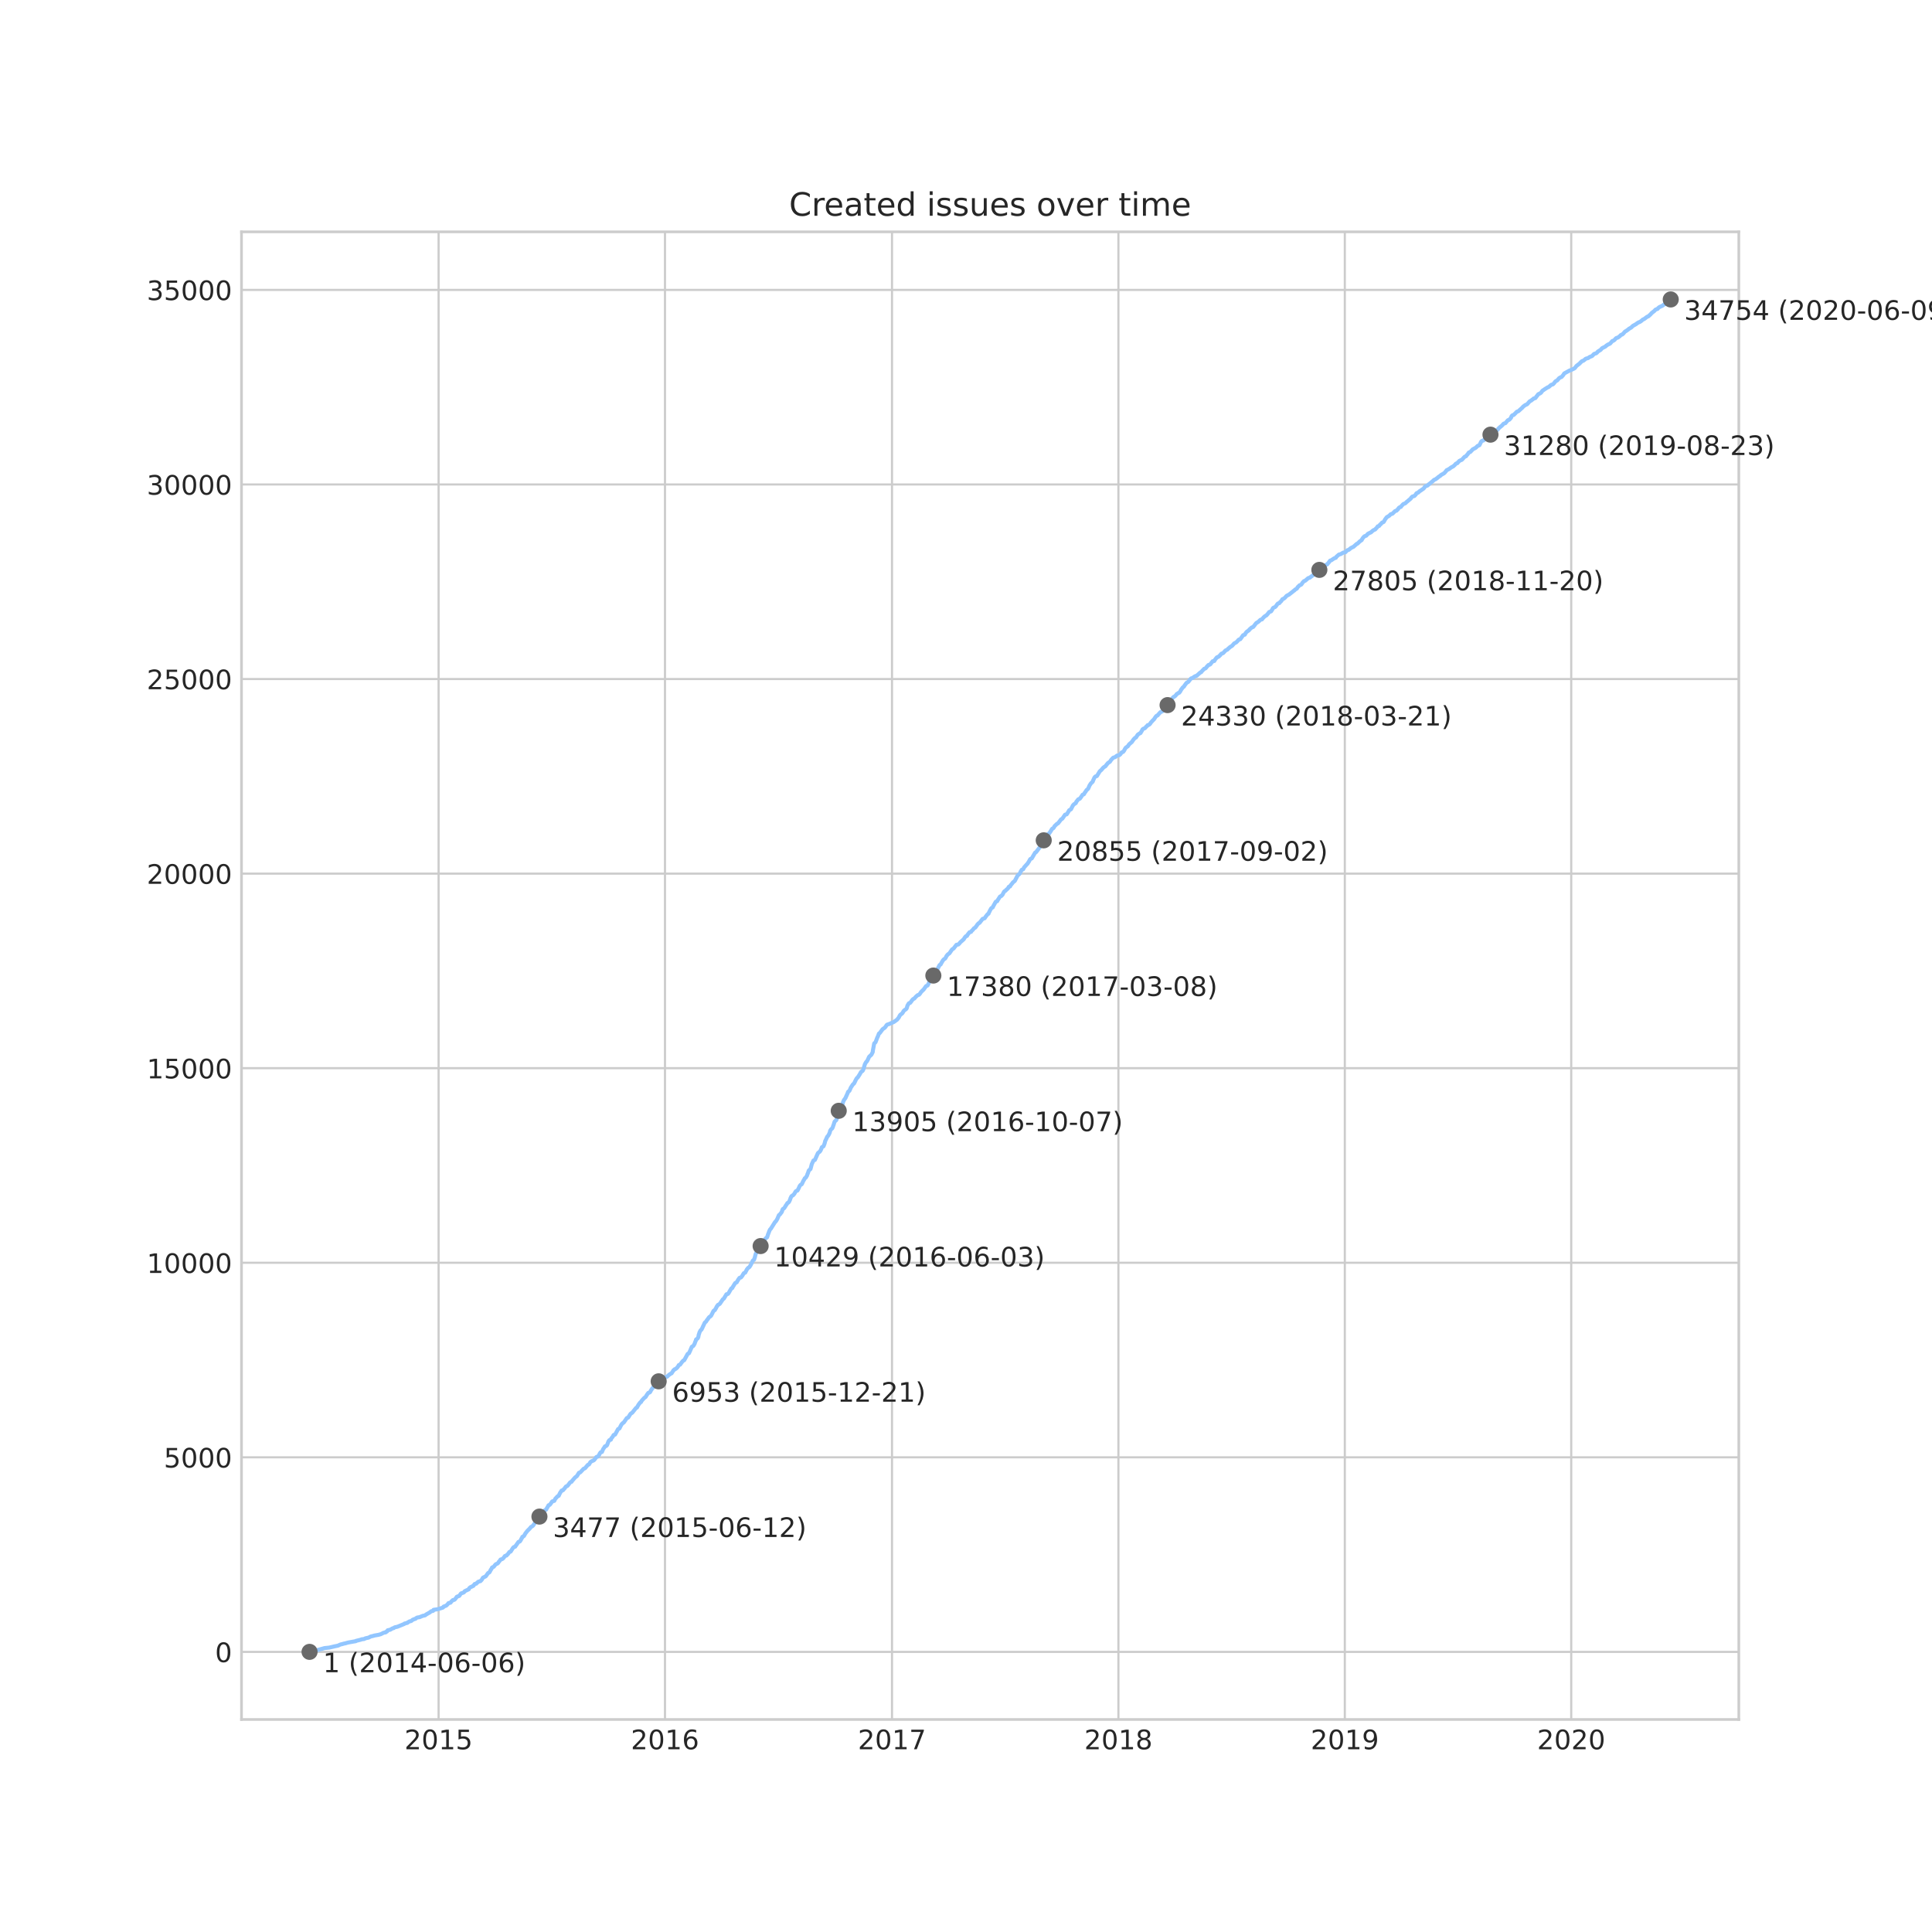 <?xml version="1.0" encoding="utf-8" standalone="no"?>
<!DOCTYPE svg PUBLIC "-//W3C//DTD SVG 1.1//EN"
  "http://www.w3.org/Graphics/SVG/1.1/DTD/svg11.dtd">
<!-- Created with matplotlib (https://matplotlib.org/) -->
<svg height="720pt" version="1.1" viewBox="0 0 720 720" width="720pt" xmlns="http://www.w3.org/2000/svg" xmlns:xlink="http://www.w3.org/1999/xlink">
 <defs>
  <style type="text/css">
*{stroke-linecap:butt;stroke-linejoin:round;}
  </style>
 </defs>
 <g id="figure_1">
  <g id="patch_1">
   <path d="M 0 720 
L 720 720 
L 720 0 
L 0 0 
z
" style="fill:#ffffff;"/>
  </g>
  <g id="axes_1">
   <g id="patch_2">
    <path d="M 90 640.8 
L 648 640.8 
L 648 86.4 
L 90 86.4 
z
" style="fill:#ffffff;"/>
   </g>
   <g id="matplotlib.axis_1">
    <g id="xtick_1">
     <g id="line2d_1">
      <path clip-path="url(#pae67a0cbe7)" d="M 163.447 640.8 
L 163.447 86.4 
" style="fill:none;stroke:#cccccc;stroke-linecap:round;stroke-width:0.8;"/>
     </g>
     <g id="line2d_2"/>
     <g id="text_1">
      <!-- 2015 -->
      <defs>
       <path d="M 19.188 8.297 
L 53.609 8.297 
L 53.609 0 
L 7.328 0 
L 7.328 8.297 
Q 12.938 14.109 22.625 23.891 
Q 32.328 33.688 34.812 36.531 
Q 39.547 41.844 41.422 45.531 
Q 43.312 49.219 43.312 52.781 
Q 43.312 58.594 39.234 62.25 
Q 35.156 65.922 28.609 65.922 
Q 23.969 65.922 18.812 64.312 
Q 13.672 62.703 7.812 59.422 
L 7.812 69.391 
Q 13.766 71.781 18.938 73 
Q 24.125 74.219 28.422 74.219 
Q 39.75 74.219 46.484 68.547 
Q 53.219 62.891 53.219 53.422 
Q 53.219 48.922 51.531 44.891 
Q 49.859 40.875 45.406 35.406 
Q 44.188 33.984 37.641 27.219 
Q 31.109 20.453 19.188 8.297 
z
" id="DejaVuSans-50"/>
       <path d="M 31.781 66.406 
Q 24.172 66.406 20.328 58.906 
Q 16.5 51.422 16.5 36.375 
Q 16.5 21.391 20.328 13.891 
Q 24.172 6.391 31.781 6.391 
Q 39.453 6.391 43.281 13.891 
Q 47.125 21.391 47.125 36.375 
Q 47.125 51.422 43.281 58.906 
Q 39.453 66.406 31.781 66.406 
z
M 31.781 74.219 
Q 44.047 74.219 50.516 64.516 
Q 56.984 54.828 56.984 36.375 
Q 56.984 17.969 50.516 8.266 
Q 44.047 -1.422 31.781 -1.422 
Q 19.531 -1.422 13.062 8.266 
Q 6.594 17.969 6.594 36.375 
Q 6.594 54.828 13.062 64.516 
Q 19.531 74.219 31.781 74.219 
z
" id="DejaVuSans-48"/>
       <path d="M 12.406 8.297 
L 28.516 8.297 
L 28.516 63.922 
L 10.984 60.406 
L 10.984 69.391 
L 28.422 72.906 
L 38.281 72.906 
L 38.281 8.297 
L 54.391 8.297 
L 54.391 0 
L 12.406 0 
z
" id="DejaVuSans-49"/>
       <path d="M 10.797 72.906 
L 49.516 72.906 
L 49.516 64.594 
L 19.828 64.594 
L 19.828 46.734 
Q 21.969 47.469 24.109 47.828 
Q 26.266 48.188 28.422 48.188 
Q 40.625 48.188 47.75 41.5 
Q 54.891 34.812 54.891 23.391 
Q 54.891 11.625 47.562 5.094 
Q 40.234 -1.422 26.906 -1.422 
Q 22.312 -1.422 17.547 -0.641 
Q 12.797 0.141 7.719 1.703 
L 7.719 11.625 
Q 12.109 9.234 16.797 8.062 
Q 21.484 6.891 26.703 6.891 
Q 35.156 6.891 40.078 11.328 
Q 45.016 15.766 45.016 23.391 
Q 45.016 31 40.078 35.438 
Q 35.156 39.891 26.703 39.891 
Q 22.75 39.891 18.812 39.016 
Q 14.891 38.141 10.797 36.281 
z
" id="DejaVuSans-53"/>
      </defs>
      <g style="fill:#262626;" transform="translate(150.722 651.898)scale(0.1 -0.1)">
       <use xlink:href="#DejaVuSans-50"/>
       <use x="63.623" xlink:href="#DejaVuSans-48"/>
       <use x="127.246" xlink:href="#DejaVuSans-49"/>
       <use x="190.869" xlink:href="#DejaVuSans-53"/>
      </g>
     </g>
    </g>
    <g id="xtick_2">
     <g id="line2d_3">
      <path clip-path="url(#pae67a0cbe7)" d="M 247.821 640.8 
L 247.821 86.4 
" style="fill:none;stroke:#cccccc;stroke-linecap:round;stroke-width:0.8;"/>
     </g>
     <g id="line2d_4"/>
     <g id="text_2">
      <!-- 2016 -->
      <defs>
       <path d="M 33.016 40.375 
Q 26.375 40.375 22.484 35.828 
Q 18.609 31.297 18.609 23.391 
Q 18.609 15.531 22.484 10.953 
Q 26.375 6.391 33.016 6.391 
Q 39.656 6.391 43.531 10.953 
Q 47.406 15.531 47.406 23.391 
Q 47.406 31.297 43.531 35.828 
Q 39.656 40.375 33.016 40.375 
z
M 52.594 71.297 
L 52.594 62.312 
Q 48.875 64.062 45.094 64.984 
Q 41.312 65.922 37.594 65.922 
Q 27.828 65.922 22.672 59.328 
Q 17.531 52.734 16.797 39.406 
Q 19.672 43.656 24.016 45.922 
Q 28.375 48.188 33.594 48.188 
Q 44.578 48.188 50.953 41.516 
Q 57.328 34.859 57.328 23.391 
Q 57.328 12.156 50.688 5.359 
Q 44.047 -1.422 33.016 -1.422 
Q 20.359 -1.422 13.672 8.266 
Q 6.984 17.969 6.984 36.375 
Q 6.984 53.656 15.188 63.938 
Q 23.391 74.219 37.203 74.219 
Q 40.922 74.219 44.703 73.484 
Q 48.484 72.75 52.594 71.297 
z
" id="DejaVuSans-54"/>
      </defs>
      <g style="fill:#262626;" transform="translate(235.096 651.898)scale(0.1 -0.1)">
       <use xlink:href="#DejaVuSans-50"/>
       <use x="63.623" xlink:href="#DejaVuSans-48"/>
       <use x="127.246" xlink:href="#DejaVuSans-49"/>
       <use x="190.869" xlink:href="#DejaVuSans-54"/>
      </g>
     </g>
    </g>
    <g id="xtick_3">
     <g id="line2d_5">
      <path clip-path="url(#pae67a0cbe7)" d="M 332.426 640.8 
L 332.426 86.4 
" style="fill:none;stroke:#cccccc;stroke-linecap:round;stroke-width:0.8;"/>
     </g>
     <g id="line2d_6"/>
     <g id="text_3">
      <!-- 2017 -->
      <defs>
       <path d="M 8.203 72.906 
L 55.078 72.906 
L 55.078 68.703 
L 28.609 0 
L 18.312 0 
L 43.219 64.594 
L 8.203 64.594 
z
" id="DejaVuSans-55"/>
      </defs>
      <g style="fill:#262626;" transform="translate(319.701 651.898)scale(0.1 -0.1)">
       <use xlink:href="#DejaVuSans-50"/>
       <use x="63.623" xlink:href="#DejaVuSans-48"/>
       <use x="127.246" xlink:href="#DejaVuSans-49"/>
       <use x="190.869" xlink:href="#DejaVuSans-55"/>
      </g>
     </g>
    </g>
    <g id="xtick_4">
     <g id="line2d_7">
      <path clip-path="url(#pae67a0cbe7)" d="M 416.8 640.8 
L 416.8 86.4 
" style="fill:none;stroke:#cccccc;stroke-linecap:round;stroke-width:0.8;"/>
     </g>
     <g id="line2d_8"/>
     <g id="text_4">
      <!-- 2018 -->
      <defs>
       <path d="M 31.781 34.625 
Q 24.75 34.625 20.719 30.859 
Q 16.703 27.094 16.703 20.516 
Q 16.703 13.922 20.719 10.156 
Q 24.75 6.391 31.781 6.391 
Q 38.812 6.391 42.859 10.172 
Q 46.922 13.969 46.922 20.516 
Q 46.922 27.094 42.891 30.859 
Q 38.875 34.625 31.781 34.625 
z
M 21.922 38.812 
Q 15.578 40.375 12.031 44.719 
Q 8.5 49.078 8.5 55.328 
Q 8.5 64.062 14.719 69.141 
Q 20.953 74.219 31.781 74.219 
Q 42.672 74.219 48.875 69.141 
Q 55.078 64.062 55.078 55.328 
Q 55.078 49.078 51.531 44.719 
Q 48 40.375 41.703 38.812 
Q 48.828 37.156 52.797 32.312 
Q 56.781 27.484 56.781 20.516 
Q 56.781 9.906 50.312 4.234 
Q 43.844 -1.422 31.781 -1.422 
Q 19.734 -1.422 13.25 4.234 
Q 6.781 9.906 6.781 20.516 
Q 6.781 27.484 10.781 32.312 
Q 14.797 37.156 21.922 38.812 
z
M 18.312 54.391 
Q 18.312 48.734 21.844 45.562 
Q 25.391 42.391 31.781 42.391 
Q 38.141 42.391 41.719 45.562 
Q 45.312 48.734 45.312 54.391 
Q 45.312 60.062 41.719 63.234 
Q 38.141 66.406 31.781 66.406 
Q 25.391 66.406 21.844 63.234 
Q 18.312 60.062 18.312 54.391 
z
" id="DejaVuSans-56"/>
      </defs>
      <g style="fill:#262626;" transform="translate(404.075 651.898)scale(0.1 -0.1)">
       <use xlink:href="#DejaVuSans-50"/>
       <use x="63.623" xlink:href="#DejaVuSans-48"/>
       <use x="127.246" xlink:href="#DejaVuSans-49"/>
       <use x="190.869" xlink:href="#DejaVuSans-56"/>
      </g>
     </g>
    </g>
    <g id="xtick_5">
     <g id="line2d_9">
      <path clip-path="url(#pae67a0cbe7)" d="M 501.175 640.8 
L 501.175 86.4 
" style="fill:none;stroke:#cccccc;stroke-linecap:round;stroke-width:0.8;"/>
     </g>
     <g id="line2d_10"/>
     <g id="text_5">
      <!-- 2019 -->
      <defs>
       <path d="M 10.984 1.516 
L 10.984 10.5 
Q 14.703 8.734 18.5 7.812 
Q 22.312 6.891 25.984 6.891 
Q 35.75 6.891 40.891 13.453 
Q 46.047 20.016 46.781 33.406 
Q 43.953 29.203 39.594 26.953 
Q 35.25 24.703 29.984 24.703 
Q 19.047 24.703 12.672 31.312 
Q 6.297 37.938 6.297 49.422 
Q 6.297 60.641 12.938 67.422 
Q 19.578 74.219 30.609 74.219 
Q 43.266 74.219 49.922 64.516 
Q 56.594 54.828 56.594 36.375 
Q 56.594 19.141 48.406 8.859 
Q 40.234 -1.422 26.422 -1.422 
Q 22.703 -1.422 18.891 -0.688 
Q 15.094 0.047 10.984 1.516 
z
M 30.609 32.422 
Q 37.25 32.422 41.125 36.953 
Q 45.016 41.5 45.016 49.422 
Q 45.016 57.281 41.125 61.844 
Q 37.25 66.406 30.609 66.406 
Q 23.969 66.406 20.094 61.844 
Q 16.219 57.281 16.219 49.422 
Q 16.219 41.5 20.094 36.953 
Q 23.969 32.422 30.609 32.422 
z
" id="DejaVuSans-57"/>
      </defs>
      <g style="fill:#262626;" transform="translate(488.45 651.898)scale(0.1 -0.1)">
       <use xlink:href="#DejaVuSans-50"/>
       <use x="63.623" xlink:href="#DejaVuSans-48"/>
       <use x="127.246" xlink:href="#DejaVuSans-49"/>
       <use x="190.869" xlink:href="#DejaVuSans-57"/>
      </g>
     </g>
    </g>
    <g id="xtick_6">
     <g id="line2d_11">
      <path clip-path="url(#pae67a0cbe7)" d="M 585.549 640.8 
L 585.549 86.4 
" style="fill:none;stroke:#cccccc;stroke-linecap:round;stroke-width:0.8;"/>
     </g>
     <g id="line2d_12"/>
     <g id="text_6">
      <!-- 2020 -->
      <g style="fill:#262626;" transform="translate(572.824 651.898)scale(0.1 -0.1)">
       <use xlink:href="#DejaVuSans-50"/>
       <use x="63.623" xlink:href="#DejaVuSans-48"/>
       <use x="127.246" xlink:href="#DejaVuSans-50"/>
       <use x="190.869" xlink:href="#DejaVuSans-48"/>
      </g>
     </g>
    </g>
   </g>
   <g id="matplotlib.axis_2">
    <g id="ytick_1">
     <g id="line2d_13">
      <path clip-path="url(#pae67a0cbe7)" d="M 90 615.615 
L 648 615.615 
" style="fill:none;stroke:#cccccc;stroke-linecap:round;stroke-width:0.8;"/>
     </g>
     <g id="line2d_14"/>
     <g id="text_7">
      <!-- 0 -->
      <g style="fill:#262626;" transform="translate(80.138 619.414)scale(0.1 -0.1)">
       <use xlink:href="#DejaVuSans-48"/>
      </g>
     </g>
    </g>
    <g id="ytick_2">
     <g id="line2d_15">
      <path clip-path="url(#pae67a0cbe7)" d="M 90 543.103 
L 648 543.103 
" style="fill:none;stroke:#cccccc;stroke-linecap:round;stroke-width:0.8;"/>
     </g>
     <g id="line2d_16"/>
     <g id="text_8">
      <!-- 5000 -->
      <g style="fill:#262626;" transform="translate(61.05 546.902)scale(0.1 -0.1)">
       <use xlink:href="#DejaVuSans-53"/>
       <use x="63.623" xlink:href="#DejaVuSans-48"/>
       <use x="127.246" xlink:href="#DejaVuSans-48"/>
       <use x="190.869" xlink:href="#DejaVuSans-48"/>
      </g>
     </g>
    </g>
    <g id="ytick_3">
     <g id="line2d_17">
      <path clip-path="url(#pae67a0cbe7)" d="M 90 470.591 
L 648 470.591 
" style="fill:none;stroke:#cccccc;stroke-linecap:round;stroke-width:0.8;"/>
     </g>
     <g id="line2d_18"/>
     <g id="text_9">
      <!-- 10000 -->
      <g style="fill:#262626;" transform="translate(54.688 474.39)scale(0.1 -0.1)">
       <use xlink:href="#DejaVuSans-49"/>
       <use x="63.623" xlink:href="#DejaVuSans-48"/>
       <use x="127.246" xlink:href="#DejaVuSans-48"/>
       <use x="190.869" xlink:href="#DejaVuSans-48"/>
       <use x="254.492" xlink:href="#DejaVuSans-48"/>
      </g>
     </g>
    </g>
    <g id="ytick_4">
     <g id="line2d_19">
      <path clip-path="url(#pae67a0cbe7)" d="M 90 398.079 
L 648 398.079 
" style="fill:none;stroke:#cccccc;stroke-linecap:round;stroke-width:0.8;"/>
     </g>
     <g id="line2d_20"/>
     <g id="text_10">
      <!-- 15000 -->
      <g style="fill:#262626;" transform="translate(54.688 401.879)scale(0.1 -0.1)">
       <use xlink:href="#DejaVuSans-49"/>
       <use x="63.623" xlink:href="#DejaVuSans-53"/>
       <use x="127.246" xlink:href="#DejaVuSans-48"/>
       <use x="190.869" xlink:href="#DejaVuSans-48"/>
       <use x="254.492" xlink:href="#DejaVuSans-48"/>
      </g>
     </g>
    </g>
    <g id="ytick_5">
     <g id="line2d_21">
      <path clip-path="url(#pae67a0cbe7)" d="M 90 325.568 
L 648 325.568 
" style="fill:none;stroke:#cccccc;stroke-linecap:round;stroke-width:0.8;"/>
     </g>
     <g id="line2d_22"/>
     <g id="text_11">
      <!-- 20000 -->
      <g style="fill:#262626;" transform="translate(54.688 329.367)scale(0.1 -0.1)">
       <use xlink:href="#DejaVuSans-50"/>
       <use x="63.623" xlink:href="#DejaVuSans-48"/>
       <use x="127.246" xlink:href="#DejaVuSans-48"/>
       <use x="190.869" xlink:href="#DejaVuSans-48"/>
       <use x="254.492" xlink:href="#DejaVuSans-48"/>
      </g>
     </g>
    </g>
    <g id="ytick_6">
     <g id="line2d_23">
      <path clip-path="url(#pae67a0cbe7)" d="M 90 253.056 
L 648 253.056 
" style="fill:none;stroke:#cccccc;stroke-linecap:round;stroke-width:0.8;"/>
     </g>
     <g id="line2d_24"/>
     <g id="text_12">
      <!-- 25000 -->
      <g style="fill:#262626;" transform="translate(54.688 256.855)scale(0.1 -0.1)">
       <use xlink:href="#DejaVuSans-50"/>
       <use x="63.623" xlink:href="#DejaVuSans-53"/>
       <use x="127.246" xlink:href="#DejaVuSans-48"/>
       <use x="190.869" xlink:href="#DejaVuSans-48"/>
       <use x="254.492" xlink:href="#DejaVuSans-48"/>
      </g>
     </g>
    </g>
    <g id="ytick_7">
     <g id="line2d_25">
      <path clip-path="url(#pae67a0cbe7)" d="M 90 180.544 
L 648 180.544 
" style="fill:none;stroke:#cccccc;stroke-linecap:round;stroke-width:0.8;"/>
     </g>
     <g id="line2d_26"/>
     <g id="text_13">
      <!-- 30000 -->
      <defs>
       <path d="M 40.578 39.312 
Q 47.656 37.797 51.625 33 
Q 55.609 28.219 55.609 21.188 
Q 55.609 10.406 48.188 4.484 
Q 40.766 -1.422 27.094 -1.422 
Q 22.516 -1.422 17.656 -0.516 
Q 12.797 0.391 7.625 2.203 
L 7.625 11.719 
Q 11.719 9.328 16.594 8.109 
Q 21.484 6.891 26.812 6.891 
Q 36.078 6.891 40.938 10.547 
Q 45.797 14.203 45.797 21.188 
Q 45.797 27.641 41.281 31.266 
Q 36.766 34.906 28.719 34.906 
L 20.219 34.906 
L 20.219 43.016 
L 29.109 43.016 
Q 36.375 43.016 40.234 45.922 
Q 44.094 48.828 44.094 54.297 
Q 44.094 59.906 40.109 62.906 
Q 36.141 65.922 28.719 65.922 
Q 24.656 65.922 20.016 65.031 
Q 15.375 64.156 9.812 62.312 
L 9.812 71.094 
Q 15.438 72.656 20.344 73.438 
Q 25.25 74.219 29.594 74.219 
Q 40.828 74.219 47.359 69.109 
Q 53.906 64.016 53.906 55.328 
Q 53.906 49.266 50.438 45.094 
Q 46.969 40.922 40.578 39.312 
z
" id="DejaVuSans-51"/>
      </defs>
      <g style="fill:#262626;" transform="translate(54.688 184.343)scale(0.1 -0.1)">
       <use xlink:href="#DejaVuSans-51"/>
       <use x="63.623" xlink:href="#DejaVuSans-48"/>
       <use x="127.246" xlink:href="#DejaVuSans-48"/>
       <use x="190.869" xlink:href="#DejaVuSans-48"/>
       <use x="254.492" xlink:href="#DejaVuSans-48"/>
      </g>
     </g>
    </g>
    <g id="ytick_8">
     <g id="line2d_27">
      <path clip-path="url(#pae67a0cbe7)" d="M 90 108.032 
L 648 108.032 
" style="fill:none;stroke:#cccccc;stroke-linecap:round;stroke-width:0.8;"/>
     </g>
     <g id="line2d_28"/>
     <g id="text_14">
      <!-- 35000 -->
      <g style="fill:#262626;" transform="translate(54.688 111.832)scale(0.1 -0.1)">
       <use xlink:href="#DejaVuSans-51"/>
       <use x="63.623" xlink:href="#DejaVuSans-53"/>
       <use x="127.246" xlink:href="#DejaVuSans-48"/>
       <use x="190.869" xlink:href="#DejaVuSans-48"/>
       <use x="254.492" xlink:href="#DejaVuSans-48"/>
      </g>
     </g>
    </g>
   </g>
   <g id="line2d_29">
    <path clip-path="url(#pae67a0cbe7)" d="M 115.364 615.6 
L 115.408 615.498 
L 118.02 615.005 
L 120.852 614.222 
L 120.918 614.193 
L 122.505 614.034 
L 122.74 614.005 
L 124.754 613.526 
L 125.362 613.41 
L 126.055 613.251 
L 126.225 613.149 
L 126.83 612.874 
L 127.549 612.7 
L 128.064 612.555 
L 128.07 612.54 
L 128.95 612.366 
L 129.037 612.308 
L 129.743 612.134 
L 129.747 612.119 
L 131.296 611.844 
L 131.538 611.8 
L 132.614 611.612 
L 132.661 611.51 
L 134.519 611.046 
L 134.702 610.93 
L 135.768 610.8 
L 135.951 610.655 
L 136.126 610.582 
L 136.406 610.495 
L 137.263 610.321 
L 137.53 610.205 
L 137.773 610.075 
L 138.133 609.886 
L 139.375 609.582 
L 139.409 609.538 
L 140.992 609.262 
L 141.891 609.016 
L 142.628 608.653 
L 142.636 608.639 
L 142.888 608.508 
L 142.957 608.479 
L 143.728 608.334 
L 143.79 608.16 
L 144.203 608.03 
L 144.332 607.769 
L 144.454 607.624 
L 144.486 607.551 
L 145.38 607.363 
L 146.273 606.855 
L 146.763 606.725 
L 146.846 606.609 
L 147.087 606.478 
L 147.267 606.42 
L 148.09 606.246 
L 150.674 605.187 
L 150.742 605.057 
L 151.838 604.781 
L 151.92 604.636 
L 152.339 604.419 
L 152.549 604.259 
L 153.235 604.114 
L 153.756 603.679 
L 153.766 603.65 
L 154.183 603.505 
L 154.206 603.447 
L 154.855 603.273 
L 154.988 603.099 
L 155.44 602.823 
L 156.447 602.649 
L 156.566 602.577 
L 157.617 602.156 
L 158.313 602.026 
L 158.596 601.866 
L 158.744 601.707 
L 160.186 600.895 
L 160.364 600.721 
L 160.63 600.547 
L 160.724 600.46 
L 161.343 600.344 
L 161.438 600.286 
L 161.559 600.14 
L 161.576 599.937 
L 163.165 599.705 
L 163.311 599.647 
L 165.077 599.096 
L 165.167 599.009 
L 165.283 598.85 
L 165.297 598.748 
L 165.672 598.603 
L 166.229 598.4 
L 166.502 598.183 
L 166.957 597.69 
L 167.117 597.53 
L 167.143 597.429 
L 167.866 597.284 
L 168.021 597.095 
L 168.119 596.979 
L 168.275 596.776 
L 168.38 596.645 
L 168.694 596.428 
L 168.794 596.283 
L 169.151 596.254 
L 169.455 596.123 
L 170.113 595.297 
L 170.211 595.094 
L 170.637 594.92 
L 170.643 594.905 
L 171.097 594.775 
L 171.203 594.702 
L 171.329 594.485 
L 171.452 594.311 
L 171.751 593.89 
L 171.854 593.803 
L 172.673 593.527 
L 172.838 593.44 
L 173.116 593.165 
L 173.163 593.02 
L 173.402 592.889 
L 174.699 592.28 
L 174.803 591.99 
L 174.992 591.773 
L 175.165 591.613 
L 175.346 591.483 
L 175.933 591.251 
L 175.969 591.178 
L 176.335 591.048 
L 176.477 590.961 
L 176.569 590.801 
L 176.725 590.525 
L 176.9 590.308 
L 177.507 590.177 
L 177.614 590.018 
L 178.259 589.452 
L 179.079 589.235 
L 179.19 589.046 
L 179.377 588.916 
L 179.479 588.8 
L 179.585 588.655 
L 179.916 588.046 
L 180.08 587.901 
L 180.235 587.828 
L 181.018 587.451 
L 181.924 586.189 
L 182.345 586.015 
L 182.467 585.827 
L 182.6 585.624 
L 182.735 585.319 
L 182.827 585.174 
L 182.902 584.971 
L 183.077 584.841 
L 183.387 584.159 
L 183.978 583.898 
L 184.078 583.796 
L 184.231 583.593 
L 184.4 583.347 
L 184.634 583.1 
L 184.799 582.926 
L 185.386 582.694 
L 185.656 582.433 
L 185.902 582.027 
L 186.002 581.94 
L 186.263 581.621 
L 186.559 581.186 
L 187.155 581.026 
L 187.349 580.867 
L 187.565 580.693 
L 187.634 580.591 
L 187.753 580.461 
L 188.186 579.866 
L 188.398 579.808 
L 188.8 579.678 
L 188.953 579.431 
L 189.279 579.17 
L 189.421 578.967 
L 189.848 578.372 
L 190.313 578.227 
L 191.19 576.835 
L 191.378 576.69 
L 191.458 576.56 
L 191.997 576.4 
L 192.104 576.139 
L 192.205 576.081 
L 192.302 575.936 
L 193.217 574.631 
L 193.718 574.471 
L 193.798 574.341 
L 193.927 574.181 
L 194.026 574.022 
L 194.139 573.848 
L 194.269 573.485 
L 194.546 573.152 
L 194.659 572.746 
L 195.119 572.528 
L 195.291 572.383 
L 195.435 572.093 
L 195.538 571.933 
L 195.794 571.469 
L 196.222 570.918 
L 196.572 570.483 
L 197.609 569.454 
L 197.746 569.178 
L 198.555 568.641 
L 198.684 568.496 
L 199.709 567.046 
L 200.133 566.901 
L 200.299 566.321 
L 200.369 566.162 
L 200.747 565.422 
L 201.052 565.146 
L 201.134 564.943 
L 201.793 564.827 
L 201.948 564.653 
L 203.017 562.855 
L 203.559 562.579 
L 203.656 562.304 
L 204.003 561.738 
L 204.106 561.564 
L 204.298 561.26 
L 204.412 560.984 
L 204.832 560.825 
L 205.031 560.636 
L 205.801 559.534 
L 206.564 559.331 
L 206.9 558.62 
L 207.005 558.475 
L 207.854 557.576 
L 208.204 557.46 
L 208.32 557.243 
L 208.446 556.909 
L 208.671 556.503 
L 208.748 556.314 
L 208.852 556.169 
L 208.942 556.01 
L 209.068 555.879 
L 209.186 555.734 
L 209.276 555.502 
L 209.829 555.357 
L 209.944 555.14 
L 210.31 554.792 
L 210.481 554.603 
L 210.578 554.415 
L 210.734 554.241 
L 210.861 554.038 
L 210.976 553.951 
L 211.419 553.777 
L 211.673 553.501 
L 212.517 552.399 
L 213.007 552.21 
L 213.176 551.92 
L 214.329 550.6 
L 215.017 550.064 
L 215.759 548.86 
L 215.956 548.817 
L 216.267 548.686 
L 217.51 547.352 
L 217.97 547.207 
L 218.063 547.105 
L 218.21 546.975 
L 218.318 546.801 
L 219.097 545.902 
L 219.51 545.757 
L 219.842 545.191 
L 220.02 544.901 
L 220.411 544.597 
L 221.255 544.234 
L 221.437 544.074 
L 221.55 543.944 
L 222.254 542.987 
L 222.826 542.798 
L 223.264 542.233 
L 223.386 541.957 
L 223.528 541.653 
L 223.664 541.522 
L 223.76 541.362 
L 223.787 541.261 
L 224.331 541.101 
L 224.65 540.318 
L 224.774 540.072 
L 224.876 539.883 
L 225.115 539.564 
L 225.241 539.361 
L 225.347 539.216 
L 225.426 539.028 
L 225.907 538.883 
L 226.035 538.709 
L 226.036 538.694 
L 226.232 538.564 
L 226.788 537.099 
L 226.966 536.91 
L 227.073 536.722 
L 227.643 536.533 
L 227.76 536.127 
L 228.105 535.692 
L 228.267 535.518 
L 228.368 535.373 
L 228.638 534.851 
L 228.717 534.764 
L 229.21 534.633 
L 229.296 534.488 
L 230.345 532.574 
L 230.855 532.342 
L 231.287 531.472 
L 231.366 531.327 
L 231.479 531.109 
L 231.576 530.964 
L 231.699 530.747 
L 232.251 530.225 
L 232.488 530.094 
L 233.588 528.484 
L 234.094 528.281 
L 234.363 527.875 
L 234.512 527.629 
L 234.632 527.44 
L 234.876 527.049 
L 235.072 526.817 
L 235.222 526.73 
L 235.633 526.454 
L 235.852 526.179 
L 237.039 524.685 
L 237.381 524.54 
L 237.559 524.177 
L 237.652 524.032 
L 237.911 523.568 
L 238.004 523.423 
L 238.593 522.64 
L 238.91 522.48 
L 239.03 522.161 
L 239.426 521.683 
L 240.132 520.929 
L 240.591 520.624 
L 240.703 520.421 
L 241.124 519.739 
L 241.609 519.087 
L 242.146 518.913 
L 242.252 518.768 
L 242.378 518.637 
L 242.528 518.246 
L 242.652 518.086 
L 242.841 517.796 
L 242.93 517.651 
L 243.415 516.999 
L 243.809 516.839 
L 243.903 516.621 
L 244.048 516.491 
L 244.279 516.172 
L 244.425 515.853 
L 244.696 515.418 
L 245.717 514.519 
L 245.817 514.359 
L 246.089 514.098 
L 246.161 514.055 
L 246.961 513.779 
L 247.942 513.199 
L 248.599 513.054 
L 249.13 512.532 
L 249.235 512.416 
L 249.493 512.285 
L 249.669 512.082 
L 249.787 512.039 
L 250.311 511.763 
L 250.447 511.488 
L 250.547 511.372 
L 250.741 511.082 
L 251.031 510.603 
L 251.28 510.487 
L 251.378 510.313 
L 251.845 510.124 
L 252.38 509.66 
L 252.522 509.428 
L 252.657 509.283 
L 252.763 509.124 
L 252.859 508.964 
L 252.946 508.747 
L 253.461 508.558 
L 253.593 508.355 
L 253.698 508.196 
L 253.822 508.051 
L 254.046 507.746 
L 254.15 507.601 
L 254.606 507.064 
L 254.982 506.919 
L 256.281 504.556 
L 256.769 504.295 
L 256.922 503.946 
L 257.01 503.787 
L 257.287 503.149 
L 257.821 501.902 
L 258.293 501.655 
L 258.543 501.336 
L 258.628 501.191 
L 258.704 500.988 
L 258.837 500.857 
L 258.988 500.379 
L 259.137 499.944 
L 259.263 499.784 
L 259.319 499.552 
L 259.398 499.204 
L 259.599 499.045 
L 259.675 499.016 
L 259.931 498.856 
L 260.202 498.407 
L 260.264 498.16 
L 260.393 497.406 
L 260.461 497.275 
L 260.717 496.449 
L 261.125 495.709 
L 261.408 495.535 
L 261.701 494.969 
L 261.814 494.737 
L 261.925 494.447 
L 262.044 494.244 
L 262.159 493.954 
L 262.268 493.751 
L 262.562 493.099 
L 262.675 492.881 
L 263.117 492.533 
L 263.312 492.2 
L 263.432 492.026 
L 263.526 491.88 
L 263.634 491.75 
L 263.81 491.576 
L 263.941 491.329 
L 264.221 490.952 
L 264.386 490.778 
L 264.61 490.677 
L 265.004 490.329 
L 265.289 489.778 
L 265.4 489.589 
L 265.644 489.024 
L 265.768 488.879 
L 265.841 488.661 
L 265.993 488.443 
L 266.388 488.255 
L 266.74 487.631 
L 266.86 487.472 
L 266.975 487.211 
L 267.102 486.921 
L 267.36 486.631 
L 267.475 486.37 
L 268.239 485.92 
L 269.409 484.18 
L 269.727 483.991 
L 269.882 483.774 
L 269.966 483.614 
L 270.045 483.44 
L 270.174 483.295 
L 270.273 483.049 
L 270.428 482.875 
L 270.684 482.396 
L 270.727 482.338 
L 271.271 482.207 
L 271.495 481.961 
L 271.603 481.758 
L 271.745 481.54 
L 271.87 481.294 
L 272.524 480.177 
L 272.906 480.003 
L 273.076 479.612 
L 273.192 479.452 
L 273.293 479.278 
L 273.437 479.075 
L 273.643 478.669 
L 273.797 478.524 
L 273.923 478.219 
L 274.04 478.132 
L 274.574 477.857 
L 274.713 477.567 
L 274.813 477.407 
L 275.038 477.03 
L 275.175 476.798 
L 275.472 476.392 
L 275.576 476.232 
L 276.124 476.073 
L 276.651 475.435 
L 276.771 475.188 
L 276.887 475.058 
L 276.965 474.826 
L 277.124 474.666 
L 277.192 474.492 
L 277.73 474.26 
L 277.851 473.999 
L 278.081 473.593 
L 278.213 473.332 
L 278.299 473.143 
L 278.422 472.984 
L 278.818 472.491 
L 279.095 472.331 
L 279.329 472.143 
L 279.445 471.925 
L 279.648 471.621 
L 279.81 471.345 
L 279.904 471.128 
L 280.566 469.779 
L 281.02 469.445 
L 281.172 468.952 
L 281.278 468.691 
L 281.437 468.053 
L 281.543 467.604 
L 281.658 467.241 
L 282.015 466.501 
L 282.11 466.313 
L 282.227 466.182 
L 282.424 466.037 
L 282.868 465.617 
L 283.804 463.804 
L 284.189 463.644 
L 285.124 461.774 
L 285.589 461.266 
L 285.862 461.121 
L 285.947 460.918 
L 286.105 460.425 
L 286.17 460.164 
L 286.607 459.033 
L 286.672 458.815 
L 286.989 458.177 
L 287.156 458.003 
L 287.275 457.901 
L 288.845 455.393 
L 289.066 455.233 
L 289.188 455.059 
L 289.4 454.74 
L 289.676 454.261 
L 289.751 454.102 
L 290.274 452.855 
L 290.632 452.608 
L 291.352 451.651 
L 291.468 451.332 
L 291.527 450.998 
L 291.769 450.549 
L 292.096 450.389 
L 292.4 450.027 
L 292.823 449.316 
L 293.05 448.997 
L 293.33 448.576 
L 293.442 448.344 
L 293.823 448.17 
L 294.01 447.924 
L 294.164 447.692 
L 294.296 447.358 
L 294.467 447.01 
L 294.596 446.503 
L 294.696 446.358 
L 294.815 446.053 
L 294.968 445.807 
L 295.143 445.662 
L 295.569 445.429 
L 295.693 445.197 
L 295.912 445.067 
L 296.085 444.777 
L 296.218 444.545 
L 296.426 444.168 
L 296.547 444.023 
L 296.654 443.892 
L 297.199 443.675 
L 297.666 442.79 
L 297.95 442.137 
L 298.058 441.934 
L 298.414 441.514 
L 298.759 441.354 
L 298.895 441.137 
L 299.355 440.122 
L 299.698 439.571 
L 299.79 439.382 
L 299.918 439.106 
L 300.221 438.932 
L 300.415 438.686 
L 300.491 438.526 
L 300.584 438.352 
L 300.701 438.193 
L 300.812 437.917 
L 300.939 437.497 
L 301.078 437.221 
L 301.149 437.004 
L 301.403 436.22 
L 302.053 435.655 
L 302.52 433.871 
L 302.597 433.697 
L 303.147 432.493 
L 303.686 432.276 
L 304.826 429.709 
L 305.521 429.172 
L 305.639 428.969 
L 305.782 428.81 
L 305.892 428.52 
L 306.047 428.23 
L 306.187 427.809 
L 306.307 427.519 
L 306.598 427.36 
L 306.902 427.186 
L 307.148 426.547 
L 307.241 426.33 
L 307.418 425.735 
L 307.514 425.257 
L 307.62 425.054 
L 307.909 424.474 
L 308.002 424.213 
L 308.115 424.053 
L 308.221 423.705 
L 308.59 423.299 
L 308.692 423.139 
L 308.782 422.98 
L 308.92 422.719 
L 309.007 422.588 
L 309.116 422.269 
L 309.247 422.023 
L 309.361 421.399 
L 309.52 421.196 
L 309.711 420.848 
L 310.105 420.572 
L 310.365 420.065 
L 310.48 419.63 
L 310.647 419.238 
L 310.992 418.107 
L 311.091 417.919 
L 311.526 417.57 
L 311.73 417.309 
L 311.847 416.816 
L 311.958 416.584 
L 312.349 414.844 
L 312.457 414.394 
L 312.693 413.64 
L 312.805 413.437 
L 313.164 413.162 
L 313.321 413.002 
L 313.499 412.364 
L 313.649 412.205 
L 313.955 411.538 
L 314.129 410.914 
L 314.221 410.624 
L 314.331 410.377 
L 314.498 410 
L 315.093 409.174 
L 315.243 408.811 
L 315.454 408.347 
L 315.567 408.115 
L 315.678 407.839 
L 315.92 407.317 
L 316.004 407.027 
L 316.107 406.824 
L 316.509 406.578 
L 316.597 406.418 
L 316.727 406.143 
L 316.978 405.548 
L 317.086 405.301 
L 317.88 404.098 
L 318.085 403.953 
L 318.286 403.779 
L 318.523 403.3 
L 318.658 403.025 
L 318.774 402.778 
L 318.921 402.459 
L 319.246 401.922 
L 319.324 401.777 
L 319.537 401.618 
L 319.636 401.56 
L 319.964 401.038 
L 320.077 400.864 
L 320.185 400.704 
L 320.318 400.501 
L 320.494 400.182 
L 320.899 399.457 
L 321.043 399.37 
L 321.484 399.08 
L 321.774 398.485 
L 322.293 396.673 
L 322.435 396.397 
L 322.779 395.788 
L 323.032 395.585 
L 323.335 395.063 
L 323.462 394.787 
L 323.913 393.816 
L 324.762 393.033 
L 325.165 392.22 
L 325.251 392.061 
L 325.28 391.582 
L 325.378 391.075 
L 325.409 390.915 
L 325.615 389.813 
L 325.744 389.073 
L 325.849 388.769 
L 326.008 388.667 
L 326.28 388.421 
L 327.01 386.506 
L 327.139 386.303 
L 327.56 385.172 
L 327.836 384.998 
L 327.986 384.839 
L 328.095 384.665 
L 328.229 384.476 
L 328.352 384.346 
L 328.457 384.172 
L 328.576 384.056 
L 328.768 383.751 
L 328.876 383.591 
L 329.657 383.04 
L 329.772 382.953 
L 329.923 382.75 
L 330.127 382.489 
L 330.267 382.257 
L 330.375 382.083 
L 330.591 381.866 
L 331.527 381.561 
L 331.702 381.46 
L 333.13 380.851 
L 334.328 379.98 
L 334.94 379.212 
L 335.255 378.588 
L 335.361 378.443 
L 335.474 378.226 
L 336.156 377.718 
L 336.318 377.53 
L 336.438 377.355 
L 336.708 376.848 
L 336.902 376.645 
L 337.214 376.355 
L 337.601 376.137 
L 337.825 375.862 
L 337.926 375.688 
L 338.185 374.745 
L 338.287 374.6 
L 338.433 374.339 
L 338.551 374.165 
L 338.648 373.976 
L 338.716 373.889 
L 339.226 373.701 
L 339.426 373.425 
L 339.574 373.251 
L 339.85 372.816 
L 340.304 372.323 
L 340.385 372.28 
L 340.763 372.12 
L 341.076 371.714 
L 341.398 371.381 
L 341.539 371.25 
L 341.837 371.003 
L 341.962 370.873 
L 342.511 370.699 
L 342.686 370.481 
L 342.816 370.336 
L 342.948 370.177 
L 343.065 369.974 
L 343.229 369.727 
L 343.908 369.031 
L 344.175 368.814 
L 345.015 367.639 
L 345.137 367.479 
L 345.351 367.392 
L 345.685 367.262 
L 345.823 367.015 
L 345.935 366.798 
L 346.012 366.624 
L 346.306 366 
L 346.491 365.565 
L 347.205 364.738 
L 347.36 364.579 
L 348.424 362.259 
L 348.919 362.055 
L 350.153 359.648 
L 350.566 359.402 
L 350.64 359.242 
L 351.081 358.43 
L 351.293 358.111 
L 351.382 357.922 
L 351.778 357.487 
L 352.218 357.241 
L 352.329 357.052 
L 352.431 356.922 
L 352.726 356.298 
L 353.219 355.689 
L 353.315 355.631 
L 353.846 355.239 
L 354.01 354.993 
L 354.815 353.818 
L 355.43 353.441 
L 355.547 353.253 
L 356.45 352.092 
L 357.159 351.976 
L 357.492 351.628 
L 357.613 351.527 
L 357.761 351.295 
L 357.911 351.121 
L 358.737 350.41 
L 358.899 350.236 
L 359.107 350.091 
L 359.244 349.888 
L 359.477 349.482 
L 359.888 348.96 
L 360.37 348.786 
L 360.513 348.438 
L 361.312 347.423 
L 361.872 347.292 
L 362.074 346.973 
L 362.197 346.828 
L 362.438 346.625 
L 362.518 346.509 
L 362.656 346.364 
L 362.78 346.219 
L 362.928 346.001 
L 363.061 345.9 
L 363.507 345.653 
L 363.716 345.291 
L 363.884 345.117 
L 364.298 344.493 
L 364.452 344.348 
L 364.683 344.087 
L 365.081 343.884 
L 365.188 343.725 
L 366.134 342.521 
L 366.177 342.448 
L 366.957 342.202 
L 367.053 342.042 
L 367.217 341.796 
L 367.311 341.636 
L 368.062 340.694 
L 368.388 340.52 
L 368.501 340.186 
L 368.666 339.867 
L 368.78 339.649 
L 368.887 339.403 
L 369.411 338.475 
L 369.978 338.127 
L 370.114 337.793 
L 370.233 337.59 
L 370.387 337.285 
L 370.509 337.097 
L 370.826 336.502 
L 370.988 336.256 
L 371.101 336.053 
L 371.624 335.85 
L 371.786 335.487 
L 372.116 335.009 
L 372.274 334.748 
L 372.392 334.574 
L 372.495 334.414 
L 372.602 334.211 
L 372.779 334.066 
L 373.184 333.892 
L 373.318 333.689 
L 373.44 333.616 
L 373.627 333.413 
L 373.891 332.862 
L 374.037 332.601 
L 374.257 332.239 
L 374.343 332.166 
L 374.81 331.891 
L 374.924 331.688 
L 375.062 331.557 
L 375.157 331.485 
L 375.397 331.311 
L 375.477 331.195 
L 375.638 331.049 
L 375.751 330.89 
L 375.883 330.6 
L 375.943 330.498 
L 376.427 330.339 
L 376.549 330.034 
L 376.749 329.802 
L 376.83 329.686 
L 376.959 329.527 
L 377.132 329.324 
L 377.26 329.179 
L 377.467 328.86 
L 378.176 328.309 
L 379.232 326.278 
L 379.765 325.843 
L 379.82 325.727 
L 380.013 325.597 
L 380.202 325.22 
L 380.472 324.625 
L 380.654 324.451 
L 380.749 324.175 
L 381.33 323.929 
L 381.58 323.407 
L 381.659 323.233 
L 381.829 323.059 
L 382.727 322.058 
L 382.902 321.928 
L 383.277 321.304 
L 383.438 321.101 
L 383.747 320.477 
L 383.842 320.347 
L 383.981 320.129 
L 384.104 320.086 
L 384.508 319.897 
L 385.774 317.736 
L 386.101 317.591 
L 387.658 315.532 
L 387.764 315.387 
L 387.966 315.184 
L 388.468 314.241 
L 388.773 313.502 
L 388.888 313.212 
L 389.151 313.11 
L 389.382 312.98 
L 389.657 312.675 
L 389.725 312.544 
L 390.032 311.892 
L 390.159 311.747 
L 390.433 311.08 
L 390.524 310.833 
L 390.996 310.645 
L 391.07 310.471 
L 391.193 310.282 
L 391.33 310.123 
L 391.954 309.107 
L 392.052 308.919 
L 392.157 308.832 
L 392.514 308.672 
L 392.709 308.426 
L 393.003 307.904 
L 393.122 307.773 
L 393.944 306.99 
L 394.28 306.86 
L 395.461 305.322 
L 395.903 305.105 
L 396.055 304.873 
L 396.918 303.611 
L 397.541 303.466 
L 397.601 303.321 
L 397.719 303.19 
L 398.273 302.306 
L 398.441 301.972 
L 399.109 301.595 
L 399.219 301.392 
L 399.84 300.174 
L 400.1 299.884 
L 400.195 299.768 
L 400.933 299.275 
L 401.082 298.854 
L 401.768 297.97 
L 401.847 297.883 
L 402.434 297.636 
L 402.503 297.52 
L 402.642 297.375 
L 403.469 296.157 
L 403.939 295.997 
L 404.231 295.475 
L 404.429 295.185 
L 404.584 295.026 
L 404.727 294.75 
L 404.964 294.402 
L 405.121 294.301 
L 405.5 293.952 
L 405.747 293.43 
L 406.026 292.749 
L 406.538 291.966 
L 407.232 291.299 
L 407.451 290.66 
L 407.687 290.225 
L 407.741 290.022 
L 407.855 289.805 
L 408.138 289.457 
L 408.236 289.37 
L 408.782 289.21 
L 409.716 287.673 
L 409.823 287.47 
L 410.494 286.89 
L 410.641 286.672 
L 410.965 286.353 
L 411.082 286.136 
L 411.33 285.976 
L 411.437 285.846 
L 411.888 285.628 
L 412.059 285.411 
L 412.238 285.208 
L 412.389 284.961 
L 412.57 284.773 
L 412.906 284.352 
L 413.655 283.873 
L 413.779 283.641 
L 414.103 283.177 
L 414.851 282.38 
L 415.06 282.307 
L 415.669 282.119 
L 415.977 281.814 
L 416.237 281.654 
L 416.307 281.582 
L 417.146 281.422 
L 417.303 281.263 
L 417.533 281.089 
L 417.635 280.929 
L 417.807 280.697 
L 417.965 280.436 
L 418.053 280.364 
L 418.535 280.219 
L 418.669 280.059 
L 418.896 279.769 
L 419.298 279.001 
L 419.42 278.827 
L 419.549 278.653 
L 420.382 278.043 
L 420.556 277.71 
L 420.771 277.449 
L 420.877 277.318 
L 421.863 276.463 
L 421.984 276.231 
L 422.479 275.535 
L 423.023 274.969 
L 423.359 274.838 
L 423.705 274.258 
L 423.904 273.968 
L 424.01 273.794 
L 424.65 273.359 
L 425.039 273.185 
L 425.252 272.794 
L 425.367 272.605 
L 425.544 272.329 
L 425.661 272.097 
L 425.77 271.851 
L 425.806 271.793 
L 426.038 271.648 
L 426.139 271.561 
L 426.614 271.416 
L 426.899 271.126 
L 427.169 270.792 
L 427.459 270.546 
L 427.643 270.415 
L 427.679 270.256 
L 428.217 270.096 
L 428.547 269.792 
L 428.771 269.502 
L 428.896 269.255 
L 429.209 268.95 
L 429.458 268.646 
L 430.054 268.066 
L 430.678 267.123 
L 430.84 266.964 
L 430.986 266.775 
L 431.41 266.616 
L 431.514 266.456 
L 432.489 265.368 
L 432.933 265.238 
L 432.961 265.209 
L 433.153 265.078 
L 433.255 264.991 
L 433.401 264.788 
L 433.586 264.469 
L 433.695 264.179 
L 433.884 264.02 
L 434.001 263.817 
L 434.311 263.57 
L 434.696 263.411 
L 435.168 262.7 
L 435.282 262.511 
L 435.562 262.091 
L 435.771 261.844 
L 436.203 261.554 
L 436.316 261.032 
L 436.965 260.177 
L 437.072 260.032 
L 437.445 259.654 
L 437.68 259.596 
L 437.937 259.393 
L 438.064 259.248 
L 438.251 259.06 
L 438.415 258.871 
L 438.485 258.697 
L 438.575 258.639 
L 438.968 258.422 
L 439.053 258.306 
L 439.479 258.146 
L 439.818 257.682 
L 439.937 257.508 
L 440.06 257.204 
L 440.147 257.03 
L 440.293 256.884 
L 440.744 256.232 
L 441.163 255.913 
L 441.266 255.811 
L 441.357 255.623 
L 441.479 255.434 
L 441.66 255.188 
L 442.183 254.492 
L 442.862 254.1 
L 443.147 253.708 
L 443.846 252.853 
L 444.556 252.592 
L 444.669 252.548 
L 444.867 252.36 
L 444.981 252.258 
L 445.341 252.041 
L 445.83 251.867 
L 446.079 251.736 
L 447.263 250.663 
L 447.649 250.503 
L 447.758 250.286 
L 447.932 250.112 
L 448.068 249.981 
L 448.182 249.851 
L 448.246 249.778 
L 448.422 249.619 
L 448.615 249.401 
L 448.733 249.256 
L 449.269 249.082 
L 449.572 248.734 
L 449.872 248.299 
L 450.214 248.038 
L 450.312 247.85 
L 450.92 247.661 
L 451.016 247.574 
L 451.164 247.429 
L 451.343 247.153 
L 451.884 246.501 
L 451.903 246.443 
L 452.55 246.327 
L 452.66 246.08 
L 452.745 245.921 
L 453.346 245.167 
L 453.491 244.993 
L 453.594 244.935 
L 453.849 244.877 
L 454.317 244.587 
L 454.424 244.412 
L 454.691 244.224 
L 454.894 243.934 
L 455.01 243.818 
L 455.175 243.615 
L 455.814 243.397 
L 456.24 242.933 
L 456.373 242.817 
L 456.582 242.542 
L 456.716 242.426 
L 457.417 242.078 
L 457.6 241.889 
L 457.776 241.672 
L 458.052 241.469 
L 458.146 241.396 
L 458.275 241.251 
L 458.374 241.178 
L 459.181 240.656 
L 459.958 239.772 
L 460.676 239.409 
L 460.766 239.351 
L 460.868 239.206 
L 460.953 239.134 
L 461.097 239.003 
L 461.185 238.916 
L 461.3 238.771 
L 461.402 238.641 
L 461.664 238.409 
L 461.708 238.35 
L 462.219 238.205 
L 463.047 237.045 
L 463.274 236.726 
L 463.923 236.509 
L 464.033 236.262 
L 464.191 235.972 
L 464.518 235.581 
L 464.624 235.45 
L 465.472 234.87 
L 465.558 234.638 
L 465.734 234.493 
L 465.876 234.377 
L 466.211 234.087 
L 466.357 233.942 
L 466.524 233.826 
L 467.019 233.652 
L 467.497 233.057 
L 467.779 232.68 
L 468.158 232.202 
L 468.924 231.737 
L 469.727 230.983 
L 470.332 230.809 
L 470.414 230.65 
L 470.534 230.505 
L 471.028 229.968 
L 471.279 229.751 
L 471.529 229.562 
L 471.961 229.33 
L 472.101 229.185 
L 472.269 228.967 
L 472.378 228.866 
L 472.705 228.46 
L 472.987 228.083 
L 473.695 227.836 
L 473.805 227.677 
L 473.915 227.445 
L 474.094 227.271 
L 474.246 226.908 
L 474.347 226.705 
L 474.564 226.488 
L 474.704 226.43 
L 475.19 226.227 
L 475.464 225.951 
L 475.69 225.646 
L 475.885 225.342 
L 476.153 225.037 
L 476.234 224.921 
L 476.778 224.762 
L 476.872 224.573 
L 477.073 224.385 
L 477.165 224.312 
L 477.287 224.167 
L 477.51 223.964 
L 477.607 223.805 
L 477.81 223.5 
L 477.89 223.326 
L 478.496 223.065 
L 478.602 222.964 
L 478.851 222.76 
L 479.158 222.412 
L 479.503 222.035 
L 480.354 221.6 
L 481.97 220.324 
L 482.059 220.223 
L 482.418 220.005 
L 482.529 219.831 
L 482.647 219.729 
L 483.316 219.338 
L 483.542 218.917 
L 483.685 218.714 
L 483.847 218.598 
L 484.148 218.279 
L 484.257 218.149 
L 484.915 217.888 
L 485.077 217.67 
L 485.193 217.525 
L 485.31 217.308 
L 485.423 217.148 
L 485.906 216.626 
L 485.976 216.568 
L 486.446 216.394 
L 487.529 215.451 
L 488.151 215.263 
L 488.256 215.161 
L 488.695 214.828 
L 489.763 214.045 
L 490.074 213.798 
L 490.19 213.638 
L 490.427 213.479 
L 490.592 213.276 
L 490.728 213.131 
L 490.779 213 
L 491.315 212.855 
L 491.423 212.739 
L 491.599 212.536 
L 491.705 212.333 
L 492.073 212.101 
L 492.184 212.043 
L 493.057 211.666 
L 494.134 210.491 
L 494.616 210.332 
L 494.701 210.216 
L 494.816 210.042 
L 495.002 209.824 
L 495.206 209.636 
L 495.341 209.36 
L 495.466 209.259 
L 495.622 209.012 
L 495.696 208.925 
L 496.183 208.78 
L 496.469 208.563 
L 496.686 208.418 
L 497.218 208.07 
L 497.829 207.867 
L 497.941 207.577 
L 498.961 206.677 
L 499.632 206.503 
L 500.559 205.952 
L 501.396 205.793 
L 501.866 205.285 
L 501.97 205.184 
L 502.226 205.024 
L 502.68 204.879 
L 502.78 204.749 
L 503.02 204.604 
L 503.228 204.415 
L 503.355 204.284 
L 504.063 203.922 
L 504.383 203.791 
L 505.598 202.704 
L 505.922 202.573 
L 505.985 202.486 
L 506.175 202.341 
L 506.337 202.182 
L 506.598 201.906 
L 506.719 201.79 
L 507.484 201.253 
L 507.633 200.876 
L 507.799 200.688 
L 507.975 200.383 
L 508.19 200.18 
L 508.352 199.992 
L 508.536 199.832 
L 509.162 199.629 
L 509.281 199.47 
L 509.429 199.339 
L 509.644 199.078 
L 509.811 198.919 
L 510.275 198.687 
L 510.574 198.527 
L 510.953 198.382 
L 511.163 198.15 
L 511.603 197.773 
L 511.787 197.628 
L 511.906 197.57 
L 512.539 197.28 
L 512.678 197.048 
L 512.781 196.975 
L 513.049 196.714 
L 513.189 196.54 
L 513.435 196.163 
L 513.943 196.004 
L 514.349 195.453 
L 514.623 195.308 
L 514.775 195.075 
L 515.01 194.8 
L 515.064 194.742 
L 515.566 194.582 
L 515.702 194.437 
L 515.817 194.234 
L 516.203 193.538 
L 516.35 193.364 
L 516.772 192.77 
L 517.535 192.32 
L 517.658 192.248 
L 518.267 191.653 
L 518.287 191.624 
L 518.926 191.45 
L 519.843 190.522 
L 519.896 190.478 
L 520.482 190.29 
L 520.627 190.043 
L 520.907 189.869 
L 521.122 189.55 
L 521.221 189.391 
L 521.413 189.173 
L 521.67 189.043 
L 522.059 188.912 
L 522.172 188.709 
L 522.296 188.564 
L 522.508 188.346 
L 522.682 188.158 
L 522.829 187.998 
L 522.998 187.839 
L 523.7 187.563 
L 523.826 187.447 
L 523.973 187.317 
L 524.169 187.085 
L 524.327 186.983 
L 525.783 185.765 
L 525.888 185.504 
L 526.36 185.04 
L 527.032 184.866 
L 527.148 184.808 
L 527.357 184.547 
L 527.488 184.431 
L 527.657 184.257 
L 527.768 183.996 
L 527.888 183.851 
L 527.99 183.749 
L 528.468 183.604 
L 528.664 183.43 
L 528.929 183.14 
L 529.34 182.879 
L 529.481 182.792 
L 530.27 182.241 
L 530.492 182.096 
L 530.679 181.893 
L 530.828 181.69 
L 531.006 181.4 
L 531.12 181.24 
L 531.343 181.139 
L 531.624 181.081 
L 532.002 180.936 
L 532.09 180.82 
L 532.281 180.689 
L 532.331 180.573 
L 532.559 180.443 
L 533.848 179.384 
L 533.978 179.282 
L 534.168 179.094 
L 534.244 179.021 
L 534.365 178.891 
L 534.666 178.731 
L 535.062 178.572 
L 535.416 178.282 
L 535.762 178.05 
L 535.891 177.89 
L 536.481 177.47 
L 536.748 177.339 
L 536.942 177.078 
L 537.905 176.512 
L 538.161 176.382 
L 538.286 176.237 
L 538.404 176.15 
L 538.554 175.947 
L 538.933 175.526 
L 539.077 175.265 
L 539.894 174.859 
L 540.095 174.714 
L 540.197 174.671 
L 540.625 174.323 
L 540.771 174.236 
L 541.129 174.004 
L 541.528 173.844 
L 541.927 173.482 
L 542.151 173.278 
L 542.609 172.771 
L 543.157 172.582 
L 543.306 172.321 
L 543.402 172.22 
L 543.592 172.104 
L 543.682 171.944 
L 543.804 171.799 
L 544.344 171.524 
L 544.76 171.379 
L 545.805 170.247 
L 546.369 170.001 
L 546.668 169.566 
L 546.824 169.421 
L 547.064 169.145 
L 547.176 168.928 
L 547.397 168.638 
L 547.939 168.449 
L 548.046 168.319 
L 548.197 168.159 
L 548.311 168.029 
L 548.476 167.884 
L 548.808 167.478 
L 549.939 166.883 
L 550.419 166.433 
L 550.555 166.288 
L 550.646 166.201 
L 551.336 165.911 
L 551.819 164.954 
L 551.919 164.679 
L 552.205 164.389 
L 552.253 164.331 
L 552.907 164.113 
L 553.29 163.649 
L 554.715 162.735 
L 554.824 162.619 
L 554.96 162.474 
L 555.123 162.242 
L 555.752 161.822 
L 556.154 161.662 
L 556.982 160.763 
L 557.119 160.56 
L 557.955 160.313 
L 558.081 160.096 
L 558.231 159.965 
L 558.426 159.777 
L 558.56 159.574 
L 559.028 159.168 
L 559.565 158.747 
L 559.709 158.602 
L 559.922 158.414 
L 560.054 158.225 
L 560.385 157.877 
L 561.021 157.703 
L 561.198 157.485 
L 561.943 156.601 
L 562.461 156.427 
L 562.574 156.311 
L 562.849 155.992 
L 562.918 155.89 
L 563.067 155.76 
L 563.177 155.513 
L 563.29 155.136 
L 563.438 154.991 
L 563.56 154.831 
L 563.619 154.788 
L 564.128 154.628 
L 564.252 154.44 
L 564.482 154.295 
L 564.498 154.237 
L 564.653 154.106 
L 565.276 153.439 
L 565.83 153.265 
L 567.172 152.047 
L 567.379 151.888 
L 567.502 151.67 
L 567.81 151.409 
L 568.047 151.22 
L 568.544 150.887 
L 568.744 150.829 
L 569.143 150.626 
L 570.051 149.582 
L 570.763 149.19 
L 570.985 148.958 
L 571.288 148.784 
L 571.527 148.523 
L 572.164 148.363 
L 572.473 147.972 
L 572.583 147.74 
L 572.838 147.522 
L 572.939 147.348 
L 573.078 147.16 
L 573.211 146.971 
L 573.397 146.841 
L 573.575 146.768 
L 573.904 146.623 
L 574.307 146.333 
L 574.694 145.797 
L 574.801 145.623 
L 575.201 145.376 
L 575.509 145.158 
L 575.721 145.013 
L 576.787 144.346 
L 577.16 144.216 
L 577.258 144.129 
L 577.533 143.897 
L 578.038 143.447 
L 578.742 143.23 
L 579.183 142.766 
L 579.306 142.592 
L 579.609 142.2 
L 579.808 142.04 
L 580.351 141.75 
L 581.02 140.953 
L 581.286 140.779 
L 581.437 140.677 
L 581.91 140.518 
L 582.069 140.358 
L 582.188 140.213 
L 582.615 139.72 
L 582.93 139.183 
L 584.903 138.096 
L 585.31 137.965 
L 585.902 137.69 
L 586.676 137.313 
L 586.873 137.168 
L 586.99 137.037 
L 587.501 136.37 
L 588.69 135.471 
L 588.847 135.268 
L 589.439 134.702 
L 589.587 134.572 
L 590.079 134.427 
L 590.19 134.325 
L 590.589 134.035 
L 590.798 133.803 
L 591.134 133.629 
L 591.149 133.615 
L 591.769 133.47 
L 592.057 133.31 
L 592.23 133.165 
L 592.391 133.049 
L 593.312 132.686 
L 594.08 131.889 
L 594.892 131.642 
L 595.248 131.309 
L 595.357 131.135 
L 595.596 130.946 
L 595.772 130.83 
L 596.302 130.511 
L 596.466 130.439 
L 596.576 130.294 
L 597.035 129.786 
L 597.144 129.713 
L 598.203 129.191 
L 598.314 129.104 
L 598.482 128.974 
L 598.563 128.829 
L 598.924 128.626 
L 599.145 128.452 
L 600.018 128.06 
L 600.742 127.234 
L 600.855 127.089 
L 601.147 127.016 
L 601.408 126.885 
L 601.59 126.74 
L 601.75 126.595 
L 602.064 126.233 
L 602.372 125.957 
L 602.913 125.812 
L 603.027 125.74 
L 603.736 125.203 
L 603.964 124.913 
L 604.176 124.783 
L 604.62 124.638 
L 604.805 124.435 
L 604.995 124.275 
L 605.551 123.608 
L 606.037 123.318 
L 606.11 123.274 
L 606.305 123.144 
L 606.95 122.665 
L 607.05 122.535 
L 607.862 122.085 
L 608.313 121.665 
L 608.552 121.433 
L 609.678 120.809 
L 609.88 120.649 
L 610.152 120.446 
L 610.642 120.142 
L 611.07 119.997 
L 611.588 119.663 
L 611.982 119.33 
L 612.233 119.098 
L 612.715 118.895 
L 613.846 118.054 
L 614.36 117.865 
L 614.633 117.546 
L 614.82 117.415 
L 614.99 117.27 
L 615.37 116.85 
L 615.519 116.661 
L 616.201 116.139 
L 616.279 116.067 
L 616.568 115.849 
L 616.731 115.646 
L 616.943 115.4 
L 617.756 115.095 
L 617.883 114.878 
L 618.385 114.457 
L 619.437 113.978 
L 619.609 113.877 
L 619.989 113.572 
L 620.137 113.442 
L 620.819 113.282 
L 621.236 112.746 
L 621.487 112.528 
L 621.639 112.398 
L 621.865 112.195 
L 622.114 112.079 
L 622.372 111.919 
L 622.603 111.658 
L 622.636 111.6 
L 622.636 111.6 
" style="fill:none;stroke:#92c6ff;stroke-linecap:round;stroke-width:1.5;"/>
   </g>
   <g id="line2d_30">
    <defs>
     <path d="M 0 2.5 
C 0.663 2.5 1.299 2.237 1.768 1.768 
C 2.237 1.299 2.5 0.663 2.5 0 
C 2.5 -0.663 2.237 -1.299 1.768 -1.768 
C 1.299 -2.237 0.663 -2.5 0 -2.5 
C -0.663 -2.5 -1.299 -2.237 -1.768 -1.768 
C -2.237 -1.299 -2.5 -0.663 -2.5 0 
C -2.5 0.663 -2.237 1.299 -1.768 1.768 
C -1.299 2.237 -0.663 2.5 0 2.5 
z
" id="ma5ffbbfdfe" style="stroke:#696969;"/>
    </defs>
    <g clip-path="url(#pae67a0cbe7)">
     <use style="fill:#696969;stroke:#696969;" x="115.364" xlink:href="#ma5ffbbfdfe" y="615.6"/>
    </g>
   </g>
   <g id="line2d_31">
    <g clip-path="url(#pae67a0cbe7)">
     <use style="fill:#696969;stroke:#696969;" x="201.03" xlink:href="#ma5ffbbfdfe" y="565.19"/>
    </g>
   </g>
   <g id="line2d_32">
    <g clip-path="url(#pae67a0cbe7)">
     <use style="fill:#696969;stroke:#696969;" x="245.468" xlink:href="#ma5ffbbfdfe" y="514.78"/>
    </g>
   </g>
   <g id="line2d_33">
    <g clip-path="url(#pae67a0cbe7)">
     <use style="fill:#696969;stroke:#696969;" x="283.464" xlink:href="#ma5ffbbfdfe" y="464.37"/>
    </g>
   </g>
   <g id="line2d_34">
    <g clip-path="url(#pae67a0cbe7)">
     <use style="fill:#696969;stroke:#696969;" x="312.573" xlink:href="#ma5ffbbfdfe" y="413.959"/>
    </g>
   </g>
   <g id="line2d_35">
    <g clip-path="url(#pae67a0cbe7)">
     <use style="fill:#696969;stroke:#696969;" x="347.833" xlink:href="#ma5ffbbfdfe" y="363.564"/>
    </g>
   </g>
   <g id="line2d_36">
    <g clip-path="url(#pae67a0cbe7)">
     <use style="fill:#696969;stroke:#696969;" x="388.968" xlink:href="#ma5ffbbfdfe" y="313.168"/>
    </g>
   </g>
   <g id="line2d_37">
    <g clip-path="url(#pae67a0cbe7)">
     <use style="fill:#696969;stroke:#696969;" x="435.123" xlink:href="#ma5ffbbfdfe" y="262.772"/>
    </g>
   </g>
   <g id="line2d_38">
    <g clip-path="url(#pae67a0cbe7)">
     <use style="fill:#696969;stroke:#696969;" x="491.688" xlink:href="#ma5ffbbfdfe" y="212.377"/>
    </g>
   </g>
   <g id="line2d_39">
    <g clip-path="url(#pae67a0cbe7)">
     <use style="fill:#696969;stroke:#696969;" x="555.456" xlink:href="#ma5ffbbfdfe" y="161.981"/>
    </g>
   </g>
   <g id="line2d_40">
    <g clip-path="url(#pae67a0cbe7)">
     <use style="fill:#696969;stroke:#696969;" x="622.636" xlink:href="#ma5ffbbfdfe" y="111.6"/>
    </g>
   </g>
   <g id="patch_3">
    <path d="M 90 640.8 
L 90 86.4 
" style="fill:none;stroke:#cccccc;stroke-linecap:square;stroke-linejoin:miter;"/>
   </g>
   <g id="patch_4">
    <path d="M 648 640.8 
L 648 86.4 
" style="fill:none;stroke:#cccccc;stroke-linecap:square;stroke-linejoin:miter;"/>
   </g>
   <g id="patch_5">
    <path d="M 90 640.8 
L 648 640.8 
" style="fill:none;stroke:#cccccc;stroke-linecap:square;stroke-linejoin:miter;"/>
   </g>
   <g id="patch_6">
    <path d="M 90 86.4 
L 648 86.4 
" style="fill:none;stroke:#cccccc;stroke-linecap:square;stroke-linejoin:miter;"/>
   </g>
   <g id="text_15">
    <!-- 1 (2014-06-06) -->
    <defs>
     <path id="DejaVuSans-32"/>
     <path d="M 31 75.875 
Q 24.469 64.656 21.281 53.656 
Q 18.109 42.672 18.109 31.391 
Q 18.109 20.125 21.312 9.062 
Q 24.516 -2 31 -13.188 
L 23.188 -13.188 
Q 15.875 -1.703 12.234 9.375 
Q 8.594 20.453 8.594 31.391 
Q 8.594 42.281 12.203 53.312 
Q 15.828 64.359 23.188 75.875 
z
" id="DejaVuSans-40"/>
     <path d="M 37.797 64.312 
L 12.891 25.391 
L 37.797 25.391 
z
M 35.203 72.906 
L 47.609 72.906 
L 47.609 25.391 
L 58.016 25.391 
L 58.016 17.188 
L 47.609 17.188 
L 47.609 0 
L 37.797 0 
L 37.797 17.188 
L 4.891 17.188 
L 4.891 26.703 
z
" id="DejaVuSans-52"/>
     <path d="M 4.891 31.391 
L 31.203 31.391 
L 31.203 23.391 
L 4.891 23.391 
z
" id="DejaVuSans-45"/>
     <path d="M 8.016 75.875 
L 15.828 75.875 
Q 23.141 64.359 26.781 53.312 
Q 30.422 42.281 30.422 31.391 
Q 30.422 20.453 26.781 9.375 
Q 23.141 -1.703 15.828 -13.188 
L 8.016 -13.188 
Q 14.5 -2 17.703 9.062 
Q 20.906 20.125 20.906 31.391 
Q 20.906 42.672 17.703 53.656 
Q 14.5 64.656 8.016 75.875 
z
" id="DejaVuSans-41"/>
    </defs>
    <g style="fill:#262626;" transform="translate(120.364 623.198)scale(0.1 -0.1)">
     <use xlink:href="#DejaVuSans-49"/>
     <use x="63.623" xlink:href="#DejaVuSans-32"/>
     <use x="95.41" xlink:href="#DejaVuSans-40"/>
     <use x="134.424" xlink:href="#DejaVuSans-50"/>
     <use x="198.047" xlink:href="#DejaVuSans-48"/>
     <use x="261.67" xlink:href="#DejaVuSans-49"/>
     <use x="325.293" xlink:href="#DejaVuSans-52"/>
     <use x="388.916" xlink:href="#DejaVuSans-45"/>
     <use x="425" xlink:href="#DejaVuSans-48"/>
     <use x="488.623" xlink:href="#DejaVuSans-54"/>
     <use x="552.246" xlink:href="#DejaVuSans-45"/>
     <use x="588.33" xlink:href="#DejaVuSans-48"/>
     <use x="651.953" xlink:href="#DejaVuSans-54"/>
     <use x="715.576" xlink:href="#DejaVuSans-41"/>
    </g>
   </g>
   <g id="text_16">
    <!-- 3477 (2015-06-12) -->
    <g style="fill:#262626;" transform="translate(206.03 572.788)scale(0.1 -0.1)">
     <use xlink:href="#DejaVuSans-51"/>
     <use x="63.623" xlink:href="#DejaVuSans-52"/>
     <use x="127.246" xlink:href="#DejaVuSans-55"/>
     <use x="190.869" xlink:href="#DejaVuSans-55"/>
     <use x="254.492" xlink:href="#DejaVuSans-32"/>
     <use x="286.279" xlink:href="#DejaVuSans-40"/>
     <use x="325.293" xlink:href="#DejaVuSans-50"/>
     <use x="388.916" xlink:href="#DejaVuSans-48"/>
     <use x="452.539" xlink:href="#DejaVuSans-49"/>
     <use x="516.162" xlink:href="#DejaVuSans-53"/>
     <use x="579.785" xlink:href="#DejaVuSans-45"/>
     <use x="615.869" xlink:href="#DejaVuSans-48"/>
     <use x="679.492" xlink:href="#DejaVuSans-54"/>
     <use x="743.115" xlink:href="#DejaVuSans-45"/>
     <use x="779.199" xlink:href="#DejaVuSans-49"/>
     <use x="842.822" xlink:href="#DejaVuSans-50"/>
     <use x="906.445" xlink:href="#DejaVuSans-41"/>
    </g>
   </g>
   <g id="text_17">
    <!-- 6953 (2015-12-21) -->
    <g style="fill:#262626;" transform="translate(250.468 522.378)scale(0.1 -0.1)">
     <use xlink:href="#DejaVuSans-54"/>
     <use x="63.623" xlink:href="#DejaVuSans-57"/>
     <use x="127.246" xlink:href="#DejaVuSans-53"/>
     <use x="190.869" xlink:href="#DejaVuSans-51"/>
     <use x="254.492" xlink:href="#DejaVuSans-32"/>
     <use x="286.279" xlink:href="#DejaVuSans-40"/>
     <use x="325.293" xlink:href="#DejaVuSans-50"/>
     <use x="388.916" xlink:href="#DejaVuSans-48"/>
     <use x="452.539" xlink:href="#DejaVuSans-49"/>
     <use x="516.162" xlink:href="#DejaVuSans-53"/>
     <use x="579.785" xlink:href="#DejaVuSans-45"/>
     <use x="615.869" xlink:href="#DejaVuSans-49"/>
     <use x="679.492" xlink:href="#DejaVuSans-50"/>
     <use x="743.115" xlink:href="#DejaVuSans-45"/>
     <use x="779.199" xlink:href="#DejaVuSans-50"/>
     <use x="842.822" xlink:href="#DejaVuSans-49"/>
     <use x="906.445" xlink:href="#DejaVuSans-41"/>
    </g>
   </g>
   <g id="text_18">
    <!-- 10429 (2016-06-03) -->
    <g style="fill:#262626;" transform="translate(288.464 471.968)scale(0.1 -0.1)">
     <use xlink:href="#DejaVuSans-49"/>
     <use x="63.623" xlink:href="#DejaVuSans-48"/>
     <use x="127.246" xlink:href="#DejaVuSans-52"/>
     <use x="190.869" xlink:href="#DejaVuSans-50"/>
     <use x="254.492" xlink:href="#DejaVuSans-57"/>
     <use x="318.115" xlink:href="#DejaVuSans-32"/>
     <use x="349.902" xlink:href="#DejaVuSans-40"/>
     <use x="388.916" xlink:href="#DejaVuSans-50"/>
     <use x="452.539" xlink:href="#DejaVuSans-48"/>
     <use x="516.162" xlink:href="#DejaVuSans-49"/>
     <use x="579.785" xlink:href="#DejaVuSans-54"/>
     <use x="643.408" xlink:href="#DejaVuSans-45"/>
     <use x="679.492" xlink:href="#DejaVuSans-48"/>
     <use x="743.115" xlink:href="#DejaVuSans-54"/>
     <use x="806.738" xlink:href="#DejaVuSans-45"/>
     <use x="842.822" xlink:href="#DejaVuSans-48"/>
     <use x="906.445" xlink:href="#DejaVuSans-51"/>
     <use x="970.068" xlink:href="#DejaVuSans-41"/>
    </g>
   </g>
   <g id="text_19">
    <!-- 13905 (2016-10-07) -->
    <g style="fill:#262626;" transform="translate(317.573 421.558)scale(0.1 -0.1)">
     <use xlink:href="#DejaVuSans-49"/>
     <use x="63.623" xlink:href="#DejaVuSans-51"/>
     <use x="127.246" xlink:href="#DejaVuSans-57"/>
     <use x="190.869" xlink:href="#DejaVuSans-48"/>
     <use x="254.492" xlink:href="#DejaVuSans-53"/>
     <use x="318.115" xlink:href="#DejaVuSans-32"/>
     <use x="349.902" xlink:href="#DejaVuSans-40"/>
     <use x="388.916" xlink:href="#DejaVuSans-50"/>
     <use x="452.539" xlink:href="#DejaVuSans-48"/>
     <use x="516.162" xlink:href="#DejaVuSans-49"/>
     <use x="579.785" xlink:href="#DejaVuSans-54"/>
     <use x="643.408" xlink:href="#DejaVuSans-45"/>
     <use x="679.492" xlink:href="#DejaVuSans-49"/>
     <use x="743.115" xlink:href="#DejaVuSans-48"/>
     <use x="806.738" xlink:href="#DejaVuSans-45"/>
     <use x="842.822" xlink:href="#DejaVuSans-48"/>
     <use x="906.445" xlink:href="#DejaVuSans-55"/>
     <use x="970.068" xlink:href="#DejaVuSans-41"/>
    </g>
   </g>
   <g id="text_20">
    <!-- 17380 (2017-03-08) -->
    <g style="fill:#262626;" transform="translate(352.833 371.162)scale(0.1 -0.1)">
     <use xlink:href="#DejaVuSans-49"/>
     <use x="63.623" xlink:href="#DejaVuSans-55"/>
     <use x="127.246" xlink:href="#DejaVuSans-51"/>
     <use x="190.869" xlink:href="#DejaVuSans-56"/>
     <use x="254.492" xlink:href="#DejaVuSans-48"/>
     <use x="318.115" xlink:href="#DejaVuSans-32"/>
     <use x="349.902" xlink:href="#DejaVuSans-40"/>
     <use x="388.916" xlink:href="#DejaVuSans-50"/>
     <use x="452.539" xlink:href="#DejaVuSans-48"/>
     <use x="516.162" xlink:href="#DejaVuSans-49"/>
     <use x="579.785" xlink:href="#DejaVuSans-55"/>
     <use x="643.408" xlink:href="#DejaVuSans-45"/>
     <use x="679.492" xlink:href="#DejaVuSans-48"/>
     <use x="743.115" xlink:href="#DejaVuSans-51"/>
     <use x="806.738" xlink:href="#DejaVuSans-45"/>
     <use x="842.822" xlink:href="#DejaVuSans-48"/>
     <use x="906.445" xlink:href="#DejaVuSans-56"/>
     <use x="970.068" xlink:href="#DejaVuSans-41"/>
    </g>
   </g>
   <g id="text_21">
    <!-- 20855 (2017-09-02) -->
    <g style="fill:#262626;" transform="translate(393.968 320.767)scale(0.1 -0.1)">
     <use xlink:href="#DejaVuSans-50"/>
     <use x="63.623" xlink:href="#DejaVuSans-48"/>
     <use x="127.246" xlink:href="#DejaVuSans-56"/>
     <use x="190.869" xlink:href="#DejaVuSans-53"/>
     <use x="254.492" xlink:href="#DejaVuSans-53"/>
     <use x="318.115" xlink:href="#DejaVuSans-32"/>
     <use x="349.902" xlink:href="#DejaVuSans-40"/>
     <use x="388.916" xlink:href="#DejaVuSans-50"/>
     <use x="452.539" xlink:href="#DejaVuSans-48"/>
     <use x="516.162" xlink:href="#DejaVuSans-49"/>
     <use x="579.785" xlink:href="#DejaVuSans-55"/>
     <use x="643.408" xlink:href="#DejaVuSans-45"/>
     <use x="679.492" xlink:href="#DejaVuSans-48"/>
     <use x="743.115" xlink:href="#DejaVuSans-57"/>
     <use x="806.738" xlink:href="#DejaVuSans-45"/>
     <use x="842.822" xlink:href="#DejaVuSans-48"/>
     <use x="906.445" xlink:href="#DejaVuSans-50"/>
     <use x="970.068" xlink:href="#DejaVuSans-41"/>
    </g>
   </g>
   <g id="text_22">
    <!-- 24330 (2018-03-21) -->
    <g style="fill:#262626;" transform="translate(440.123 270.371)scale(0.1 -0.1)">
     <use xlink:href="#DejaVuSans-50"/>
     <use x="63.623" xlink:href="#DejaVuSans-52"/>
     <use x="127.246" xlink:href="#DejaVuSans-51"/>
     <use x="190.869" xlink:href="#DejaVuSans-51"/>
     <use x="254.492" xlink:href="#DejaVuSans-48"/>
     <use x="318.115" xlink:href="#DejaVuSans-32"/>
     <use x="349.902" xlink:href="#DejaVuSans-40"/>
     <use x="388.916" xlink:href="#DejaVuSans-50"/>
     <use x="452.539" xlink:href="#DejaVuSans-48"/>
     <use x="516.162" xlink:href="#DejaVuSans-49"/>
     <use x="579.785" xlink:href="#DejaVuSans-56"/>
     <use x="643.408" xlink:href="#DejaVuSans-45"/>
     <use x="679.492" xlink:href="#DejaVuSans-48"/>
     <use x="743.115" xlink:href="#DejaVuSans-51"/>
     <use x="806.738" xlink:href="#DejaVuSans-45"/>
     <use x="842.822" xlink:href="#DejaVuSans-50"/>
     <use x="906.445" xlink:href="#DejaVuSans-49"/>
     <use x="970.068" xlink:href="#DejaVuSans-41"/>
    </g>
   </g>
   <g id="text_23">
    <!-- 27805 (2018-11-20) -->
    <g style="fill:#262626;" transform="translate(496.688 219.975)scale(0.1 -0.1)">
     <use xlink:href="#DejaVuSans-50"/>
     <use x="63.623" xlink:href="#DejaVuSans-55"/>
     <use x="127.246" xlink:href="#DejaVuSans-56"/>
     <use x="190.869" xlink:href="#DejaVuSans-48"/>
     <use x="254.492" xlink:href="#DejaVuSans-53"/>
     <use x="318.115" xlink:href="#DejaVuSans-32"/>
     <use x="349.902" xlink:href="#DejaVuSans-40"/>
     <use x="388.916" xlink:href="#DejaVuSans-50"/>
     <use x="452.539" xlink:href="#DejaVuSans-48"/>
     <use x="516.162" xlink:href="#DejaVuSans-49"/>
     <use x="579.785" xlink:href="#DejaVuSans-56"/>
     <use x="643.408" xlink:href="#DejaVuSans-45"/>
     <use x="679.492" xlink:href="#DejaVuSans-49"/>
     <use x="743.115" xlink:href="#DejaVuSans-49"/>
     <use x="806.738" xlink:href="#DejaVuSans-45"/>
     <use x="842.822" xlink:href="#DejaVuSans-50"/>
     <use x="906.445" xlink:href="#DejaVuSans-48"/>
     <use x="970.068" xlink:href="#DejaVuSans-41"/>
    </g>
   </g>
   <g id="text_24">
    <!-- 31280 (2019-08-23) -->
    <g style="fill:#262626;" transform="translate(560.456 169.58)scale(0.1 -0.1)">
     <use xlink:href="#DejaVuSans-51"/>
     <use x="63.623" xlink:href="#DejaVuSans-49"/>
     <use x="127.246" xlink:href="#DejaVuSans-50"/>
     <use x="190.869" xlink:href="#DejaVuSans-56"/>
     <use x="254.492" xlink:href="#DejaVuSans-48"/>
     <use x="318.115" xlink:href="#DejaVuSans-32"/>
     <use x="349.902" xlink:href="#DejaVuSans-40"/>
     <use x="388.916" xlink:href="#DejaVuSans-50"/>
     <use x="452.539" xlink:href="#DejaVuSans-48"/>
     <use x="516.162" xlink:href="#DejaVuSans-49"/>
     <use x="579.785" xlink:href="#DejaVuSans-57"/>
     <use x="643.408" xlink:href="#DejaVuSans-45"/>
     <use x="679.492" xlink:href="#DejaVuSans-48"/>
     <use x="743.115" xlink:href="#DejaVuSans-56"/>
     <use x="806.738" xlink:href="#DejaVuSans-45"/>
     <use x="842.822" xlink:href="#DejaVuSans-50"/>
     <use x="906.445" xlink:href="#DejaVuSans-51"/>
     <use x="970.068" xlink:href="#DejaVuSans-41"/>
    </g>
   </g>
   <g id="text_25">
    <!-- 34754 (2020-06-09) -->
    <g style="fill:#262626;" transform="translate(627.636 119.198)scale(0.1 -0.1)">
     <use xlink:href="#DejaVuSans-51"/>
     <use x="63.623" xlink:href="#DejaVuSans-52"/>
     <use x="127.246" xlink:href="#DejaVuSans-55"/>
     <use x="190.869" xlink:href="#DejaVuSans-53"/>
     <use x="254.492" xlink:href="#DejaVuSans-52"/>
     <use x="318.115" xlink:href="#DejaVuSans-32"/>
     <use x="349.902" xlink:href="#DejaVuSans-40"/>
     <use x="388.916" xlink:href="#DejaVuSans-50"/>
     <use x="452.539" xlink:href="#DejaVuSans-48"/>
     <use x="516.162" xlink:href="#DejaVuSans-50"/>
     <use x="579.785" xlink:href="#DejaVuSans-48"/>
     <use x="643.408" xlink:href="#DejaVuSans-45"/>
     <use x="679.492" xlink:href="#DejaVuSans-48"/>
     <use x="743.115" xlink:href="#DejaVuSans-54"/>
     <use x="806.738" xlink:href="#DejaVuSans-45"/>
     <use x="842.822" xlink:href="#DejaVuSans-48"/>
     <use x="906.445" xlink:href="#DejaVuSans-57"/>
     <use x="970.068" xlink:href="#DejaVuSans-41"/>
    </g>
   </g>
   <g id="text_26">
    <!-- Created issues over time -->
    <defs>
     <path d="M 64.406 67.281 
L 64.406 56.891 
Q 59.422 61.531 53.781 63.812 
Q 48.141 66.109 41.797 66.109 
Q 29.297 66.109 22.656 58.469 
Q 16.016 50.828 16.016 36.375 
Q 16.016 21.969 22.656 14.328 
Q 29.297 6.688 41.797 6.688 
Q 48.141 6.688 53.781 8.984 
Q 59.422 11.281 64.406 15.922 
L 64.406 5.609 
Q 59.234 2.094 53.438 0.328 
Q 47.656 -1.422 41.219 -1.422 
Q 24.656 -1.422 15.125 8.703 
Q 5.609 18.844 5.609 36.375 
Q 5.609 53.953 15.125 64.078 
Q 24.656 74.219 41.219 74.219 
Q 47.75 74.219 53.531 72.484 
Q 59.328 70.75 64.406 67.281 
z
" id="DejaVuSans-67"/>
     <path d="M 41.109 46.297 
Q 39.594 47.172 37.812 47.578 
Q 36.031 48 33.891 48 
Q 26.266 48 22.188 43.047 
Q 18.109 38.094 18.109 28.812 
L 18.109 0 
L 9.078 0 
L 9.078 54.688 
L 18.109 54.688 
L 18.109 46.188 
Q 20.953 51.172 25.484 53.578 
Q 30.031 56 36.531 56 
Q 37.453 56 38.578 55.875 
Q 39.703 55.766 41.062 55.516 
z
" id="DejaVuSans-114"/>
     <path d="M 56.203 29.594 
L 56.203 25.203 
L 14.891 25.203 
Q 15.484 15.922 20.484 11.062 
Q 25.484 6.203 34.422 6.203 
Q 39.594 6.203 44.453 7.469 
Q 49.312 8.734 54.109 11.281 
L 54.109 2.781 
Q 49.266 0.734 44.188 -0.344 
Q 39.109 -1.422 33.891 -1.422 
Q 20.797 -1.422 13.156 6.188 
Q 5.516 13.812 5.516 26.812 
Q 5.516 40.234 12.766 48.109 
Q 20.016 56 32.328 56 
Q 43.359 56 49.781 48.891 
Q 56.203 41.797 56.203 29.594 
z
M 47.219 32.234 
Q 47.125 39.594 43.094 43.984 
Q 39.062 48.391 32.422 48.391 
Q 24.906 48.391 20.391 44.141 
Q 15.875 39.891 15.188 32.172 
z
" id="DejaVuSans-101"/>
     <path d="M 34.281 27.484 
Q 23.391 27.484 19.188 25 
Q 14.984 22.516 14.984 16.5 
Q 14.984 11.719 18.141 8.906 
Q 21.297 6.109 26.703 6.109 
Q 34.188 6.109 38.703 11.406 
Q 43.219 16.703 43.219 25.484 
L 43.219 27.484 
z
M 52.203 31.203 
L 52.203 0 
L 43.219 0 
L 43.219 8.297 
Q 40.141 3.328 35.547 0.953 
Q 30.953 -1.422 24.312 -1.422 
Q 15.922 -1.422 10.953 3.297 
Q 6 8.016 6 15.922 
Q 6 25.141 12.172 29.828 
Q 18.359 34.516 30.609 34.516 
L 43.219 34.516 
L 43.219 35.406 
Q 43.219 41.609 39.141 45 
Q 35.062 48.391 27.688 48.391 
Q 23 48.391 18.547 47.266 
Q 14.109 46.141 10.016 43.891 
L 10.016 52.203 
Q 14.938 54.109 19.578 55.047 
Q 24.219 56 28.609 56 
Q 40.484 56 46.344 49.844 
Q 52.203 43.703 52.203 31.203 
z
" id="DejaVuSans-97"/>
     <path d="M 18.312 70.219 
L 18.312 54.688 
L 36.812 54.688 
L 36.812 47.703 
L 18.312 47.703 
L 18.312 18.016 
Q 18.312 11.328 20.141 9.422 
Q 21.969 7.516 27.594 7.516 
L 36.812 7.516 
L 36.812 0 
L 27.594 0 
Q 17.188 0 13.234 3.875 
Q 9.281 7.766 9.281 18.016 
L 9.281 47.703 
L 2.688 47.703 
L 2.688 54.688 
L 9.281 54.688 
L 9.281 70.219 
z
" id="DejaVuSans-116"/>
     <path d="M 45.406 46.391 
L 45.406 75.984 
L 54.391 75.984 
L 54.391 0 
L 45.406 0 
L 45.406 8.203 
Q 42.578 3.328 38.25 0.953 
Q 33.938 -1.422 27.875 -1.422 
Q 17.969 -1.422 11.734 6.484 
Q 5.516 14.406 5.516 27.297 
Q 5.516 40.188 11.734 48.094 
Q 17.969 56 27.875 56 
Q 33.938 56 38.25 53.625 
Q 42.578 51.266 45.406 46.391 
z
M 14.797 27.297 
Q 14.797 17.391 18.875 11.75 
Q 22.953 6.109 30.078 6.109 
Q 37.203 6.109 41.297 11.75 
Q 45.406 17.391 45.406 27.297 
Q 45.406 37.203 41.297 42.844 
Q 37.203 48.484 30.078 48.484 
Q 22.953 48.484 18.875 42.844 
Q 14.797 37.203 14.797 27.297 
z
" id="DejaVuSans-100"/>
     <path d="M 9.422 54.688 
L 18.406 54.688 
L 18.406 0 
L 9.422 0 
z
M 9.422 75.984 
L 18.406 75.984 
L 18.406 64.594 
L 9.422 64.594 
z
" id="DejaVuSans-105"/>
     <path d="M 44.281 53.078 
L 44.281 44.578 
Q 40.484 46.531 36.375 47.5 
Q 32.281 48.484 27.875 48.484 
Q 21.188 48.484 17.844 46.438 
Q 14.5 44.391 14.5 40.281 
Q 14.5 37.156 16.891 35.375 
Q 19.281 33.594 26.516 31.984 
L 29.594 31.297 
Q 39.156 29.25 43.188 25.516 
Q 47.219 21.781 47.219 15.094 
Q 47.219 7.469 41.188 3.016 
Q 35.156 -1.422 24.609 -1.422 
Q 20.219 -1.422 15.453 -0.562 
Q 10.688 0.297 5.422 2 
L 5.422 11.281 
Q 10.406 8.688 15.234 7.391 
Q 20.062 6.109 24.812 6.109 
Q 31.156 6.109 34.562 8.281 
Q 37.984 10.453 37.984 14.406 
Q 37.984 18.062 35.516 20.016 
Q 33.062 21.969 24.703 23.781 
L 21.578 24.516 
Q 13.234 26.266 9.516 29.906 
Q 5.812 33.547 5.812 39.891 
Q 5.812 47.609 11.281 51.797 
Q 16.75 56 26.812 56 
Q 31.781 56 36.172 55.266 
Q 40.578 54.547 44.281 53.078 
z
" id="DejaVuSans-115"/>
     <path d="M 8.5 21.578 
L 8.5 54.688 
L 17.484 54.688 
L 17.484 21.922 
Q 17.484 14.156 20.5 10.266 
Q 23.531 6.391 29.594 6.391 
Q 36.859 6.391 41.078 11.031 
Q 45.312 15.672 45.312 23.688 
L 45.312 54.688 
L 54.297 54.688 
L 54.297 0 
L 45.312 0 
L 45.312 8.406 
Q 42.047 3.422 37.719 1 
Q 33.406 -1.422 27.688 -1.422 
Q 18.266 -1.422 13.375 4.438 
Q 8.5 10.297 8.5 21.578 
z
M 31.109 56 
z
" id="DejaVuSans-117"/>
     <path d="M 30.609 48.391 
Q 23.391 48.391 19.188 42.75 
Q 14.984 37.109 14.984 27.297 
Q 14.984 17.484 19.156 11.844 
Q 23.344 6.203 30.609 6.203 
Q 37.797 6.203 41.984 11.859 
Q 46.188 17.531 46.188 27.297 
Q 46.188 37.016 41.984 42.703 
Q 37.797 48.391 30.609 48.391 
z
M 30.609 56 
Q 42.328 56 49.016 48.375 
Q 55.719 40.766 55.719 27.297 
Q 55.719 13.875 49.016 6.219 
Q 42.328 -1.422 30.609 -1.422 
Q 18.844 -1.422 12.172 6.219 
Q 5.516 13.875 5.516 27.297 
Q 5.516 40.766 12.172 48.375 
Q 18.844 56 30.609 56 
z
" id="DejaVuSans-111"/>
     <path d="M 2.984 54.688 
L 12.5 54.688 
L 29.594 8.797 
L 46.688 54.688 
L 56.203 54.688 
L 35.688 0 
L 23.484 0 
z
" id="DejaVuSans-118"/>
     <path d="M 52 44.188 
Q 55.375 50.25 60.062 53.125 
Q 64.75 56 71.094 56 
Q 79.641 56 84.281 50.016 
Q 88.922 44.047 88.922 33.016 
L 88.922 0 
L 79.891 0 
L 79.891 32.719 
Q 79.891 40.578 77.094 44.375 
Q 74.312 48.188 68.609 48.188 
Q 61.625 48.188 57.562 43.547 
Q 53.516 38.922 53.516 30.906 
L 53.516 0 
L 44.484 0 
L 44.484 32.719 
Q 44.484 40.625 41.703 44.406 
Q 38.922 48.188 33.109 48.188 
Q 26.219 48.188 22.156 43.531 
Q 18.109 38.875 18.109 30.906 
L 18.109 0 
L 9.078 0 
L 9.078 54.688 
L 18.109 54.688 
L 18.109 46.188 
Q 21.188 51.219 25.484 53.609 
Q 29.781 56 35.688 56 
Q 41.656 56 45.828 52.969 
Q 50 49.953 52 44.188 
z
" id="DejaVuSans-109"/>
    </defs>
    <g style="fill:#262626;" transform="translate(294.062 80.4)scale(0.12 -0.12)">
     <use xlink:href="#DejaVuSans-67"/>
     <use x="69.824" xlink:href="#DejaVuSans-114"/>
     <use x="108.688" xlink:href="#DejaVuSans-101"/>
     <use x="170.211" xlink:href="#DejaVuSans-97"/>
     <use x="231.49" xlink:href="#DejaVuSans-116"/>
     <use x="270.699" xlink:href="#DejaVuSans-101"/>
     <use x="332.223" xlink:href="#DejaVuSans-100"/>
     <use x="395.699" xlink:href="#DejaVuSans-32"/>
     <use x="427.486" xlink:href="#DejaVuSans-105"/>
     <use x="455.27" xlink:href="#DejaVuSans-115"/>
     <use x="507.369" xlink:href="#DejaVuSans-115"/>
     <use x="559.469" xlink:href="#DejaVuSans-117"/>
     <use x="622.848" xlink:href="#DejaVuSans-101"/>
     <use x="684.371" xlink:href="#DejaVuSans-115"/>
     <use x="736.471" xlink:href="#DejaVuSans-32"/>
     <use x="768.258" xlink:href="#DejaVuSans-111"/>
     <use x="829.439" xlink:href="#DejaVuSans-118"/>
     <use x="888.619" xlink:href="#DejaVuSans-101"/>
     <use x="950.143" xlink:href="#DejaVuSans-114"/>
     <use x="991.256" xlink:href="#DejaVuSans-32"/>
     <use x="1023.043" xlink:href="#DejaVuSans-116"/>
     <use x="1062.252" xlink:href="#DejaVuSans-105"/>
     <use x="1090.035" xlink:href="#DejaVuSans-109"/>
     <use x="1187.447" xlink:href="#DejaVuSans-101"/>
    </g>
   </g>
  </g>
 </g>
 <defs>
  <clipPath id="pae67a0cbe7">
   <rect height="554.4" width="558" x="90" y="86.4"/>
  </clipPath>
 </defs>
</svg>
